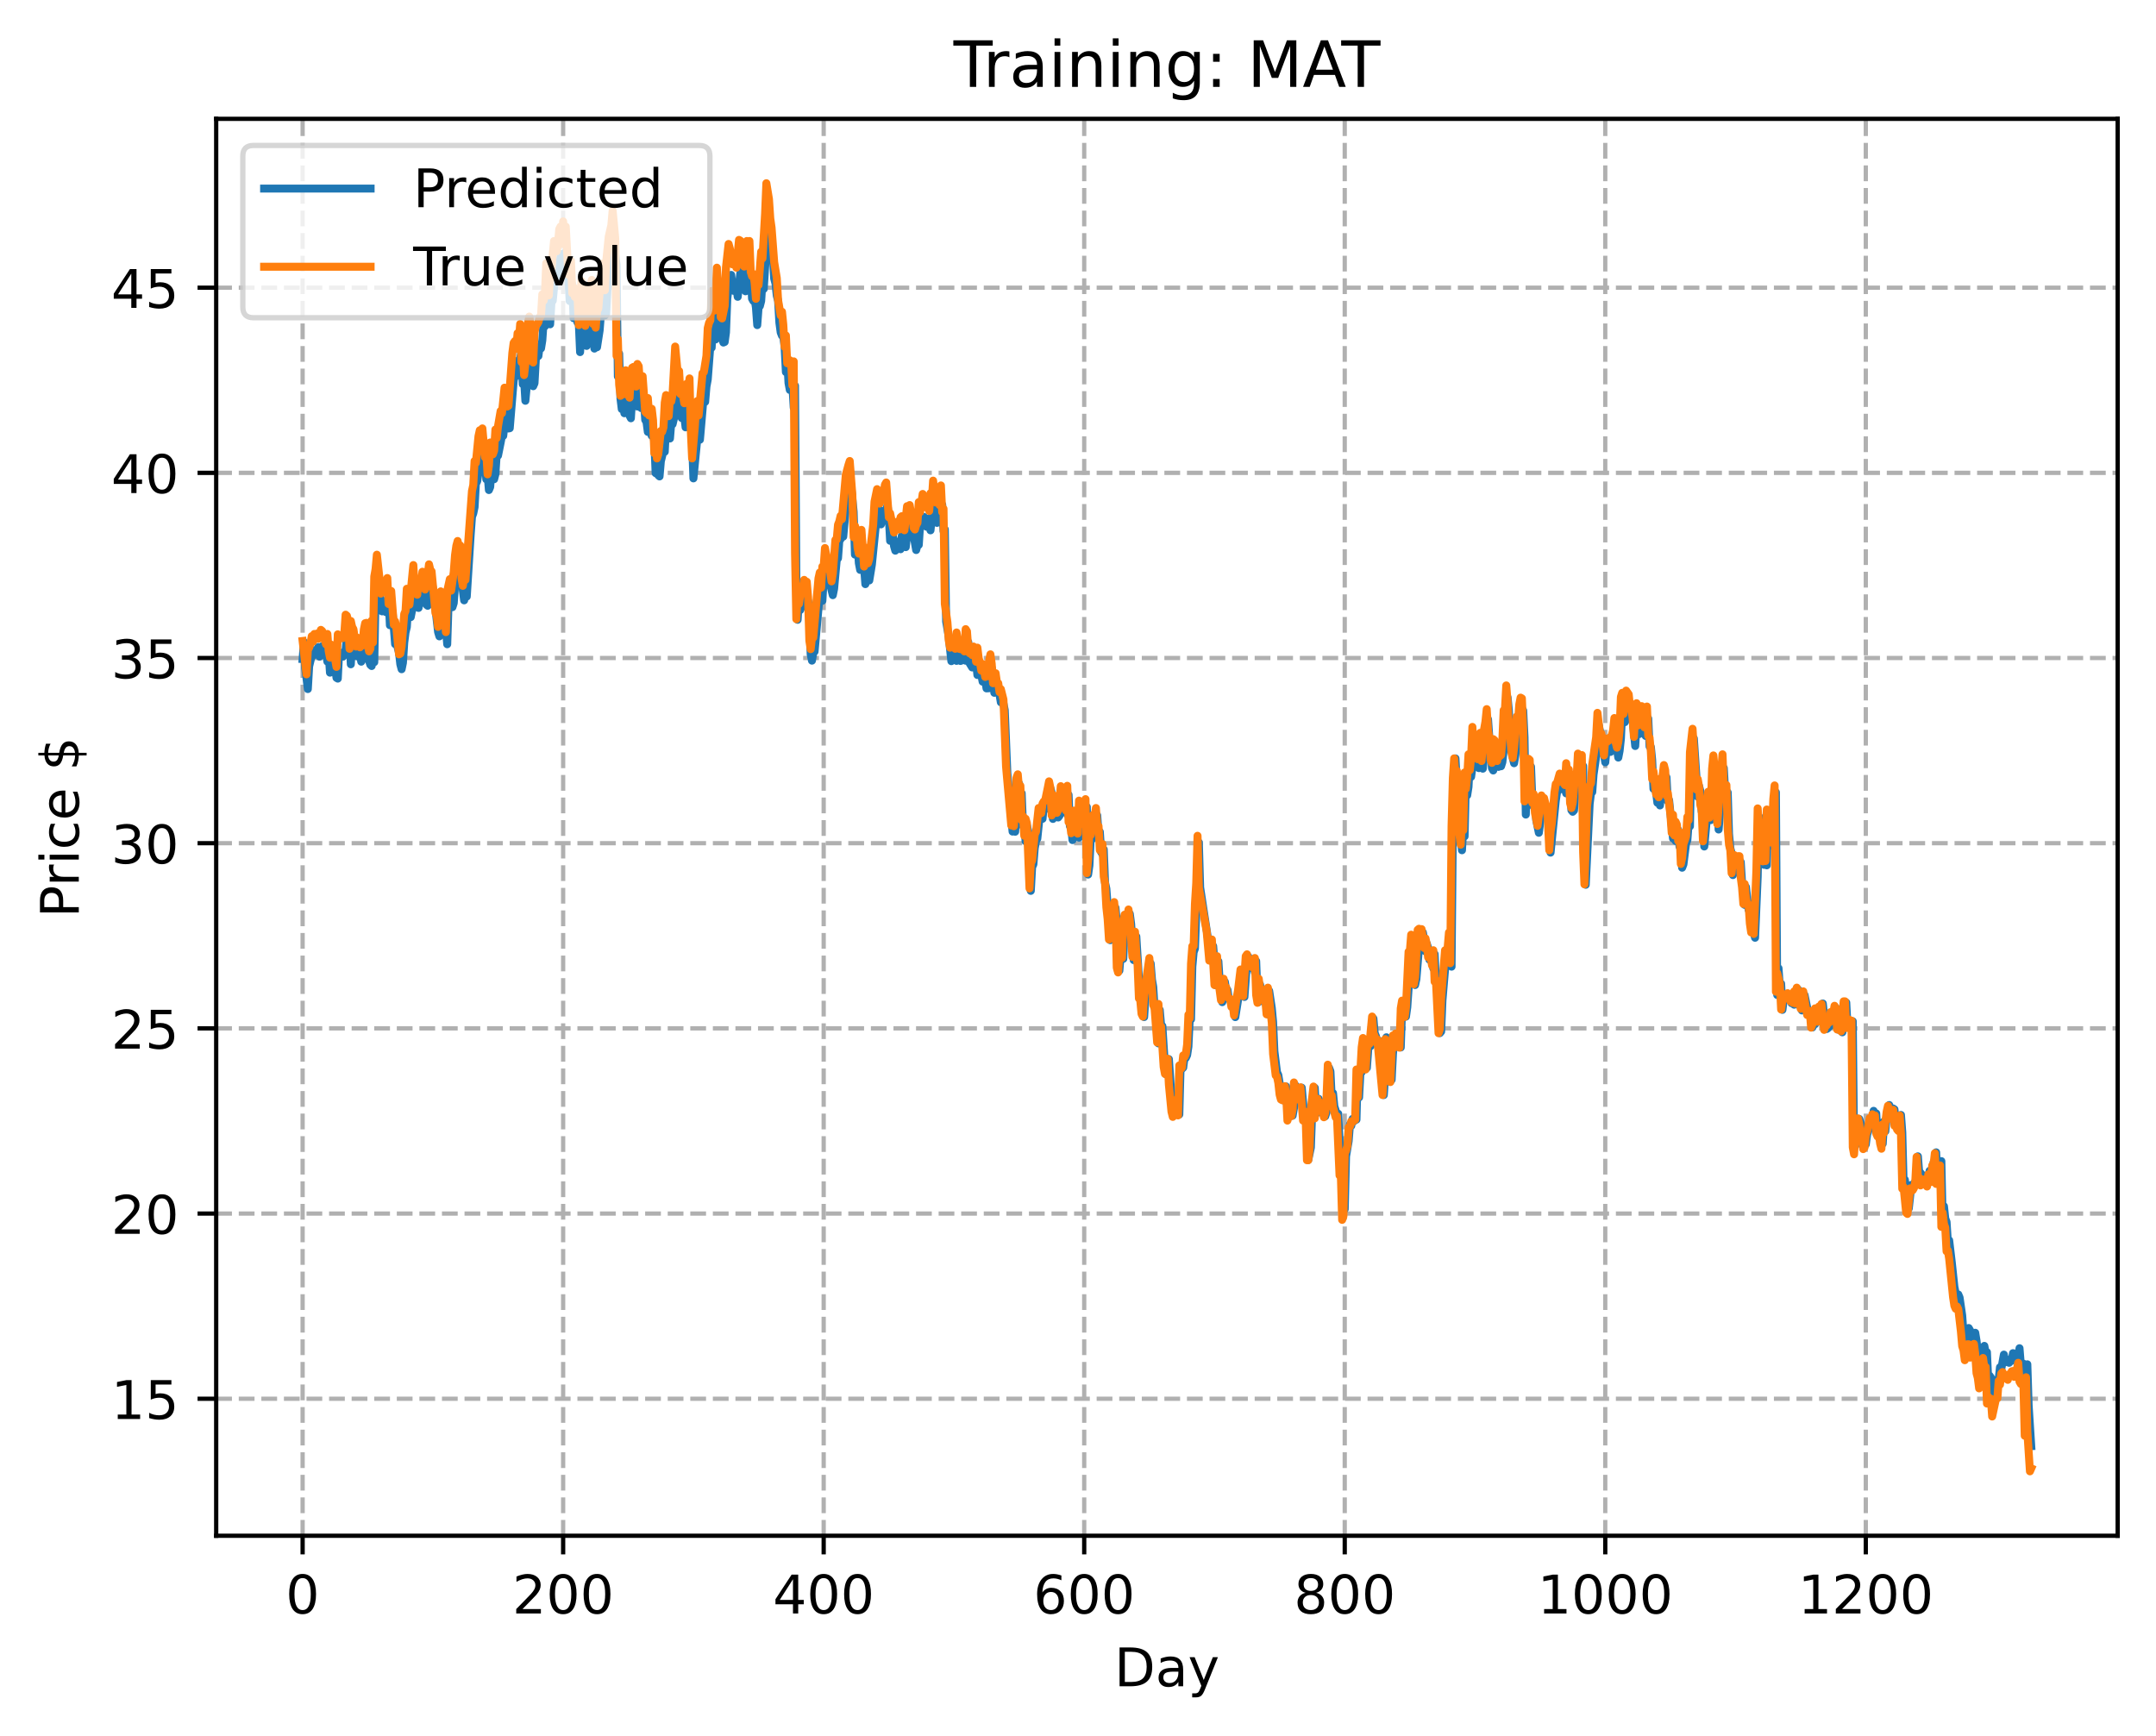 <?xml version="1.0" encoding="utf-8" standalone="no"?>
<!DOCTYPE svg PUBLIC "-//W3C//DTD SVG 1.1//EN"
  "http://www.w3.org/Graphics/SVG/1.1/DTD/svg11.dtd">
<!-- Created with matplotlib (https://matplotlib.org/) -->
<svg height="325.986pt" version="1.1" viewBox="0 0 404.923 325.986" width="404.923pt" xmlns="http://www.w3.org/2000/svg" xmlns:xlink="http://www.w3.org/1999/xlink">
 <defs>
  <style type="text/css">
*{stroke-linecap:butt;stroke-linejoin:round;}
  </style>
 </defs>
 <g id="figure_1">
  <g id="patch_1">
   <path d="M 0 325.986 
L 404.923 325.986 
L 404.923 0 
L 0 0 
z
" style="fill:#ffffff;"/>
  </g>
  <g id="axes_1">
   <g id="patch_2">
    <path d="M 40.603 288.43 
L 397.723 288.43 
L 397.723 22.318 
L 40.603 22.318 
z
" style="fill:#ffffff;"/>
   </g>
   <g id="matplotlib.axis_1">
    <g id="xtick_1">
     <g id="line2d_1">
      <path clip-path="url(#p4b4c6469ee)" d="M 56.836 288.43 
L 56.836 22.318 
" style="fill:none;stroke:#b0b0b0;stroke-dasharray:2.96,1.28;stroke-dashoffset:0;stroke-width:0.8;"/>
     </g>
     <g id="line2d_2">
      <defs>
       <path d="M 0 0 
L 0 3.5 
" id="mb3af69138e" style="stroke:#000000;stroke-width:0.8;"/>
      </defs>
      <g>
       <use style="stroke:#000000;stroke-width:0.8;" x="56.836" xlink:href="#mb3af69138e" y="288.43"/>
      </g>
     </g>
     <g id="text_1">
      <!-- 0 -->
      <defs>
       <path d="M 31.781 66.406 
Q 24.172 66.406 20.328 58.906 
Q 16.5 51.422 16.5 36.375 
Q 16.5 21.391 20.328 13.891 
Q 24.172 6.391 31.781 6.391 
Q 39.453 6.391 43.281 13.891 
Q 47.125 21.391 47.125 36.375 
Q 47.125 51.422 43.281 58.906 
Q 39.453 66.406 31.781 66.406 
z
M 31.781 74.219 
Q 44.047 74.219 50.516 64.516 
Q 56.984 54.828 56.984 36.375 
Q 56.984 17.969 50.516 8.266 
Q 44.047 -1.422 31.781 -1.422 
Q 19.531 -1.422 13.062 8.266 
Q 6.594 17.969 6.594 36.375 
Q 6.594 54.828 13.062 64.516 
Q 19.531 74.219 31.781 74.219 
z
" id="DejaVuSans-48"/>
      </defs>
      <g transform="translate(53.655 303.029)scale(0.1 -0.1)">
       <use xlink:href="#DejaVuSans-48"/>
      </g>
     </g>
    </g>
    <g id="xtick_2">
     <g id="line2d_3">
      <path clip-path="url(#p4b4c6469ee)" d="M 105.766 288.43 
L 105.766 22.318 
" style="fill:none;stroke:#b0b0b0;stroke-dasharray:2.96,1.28;stroke-dashoffset:0;stroke-width:0.8;"/>
     </g>
     <g id="line2d_4">
      <g>
       <use style="stroke:#000000;stroke-width:0.8;" x="105.766" xlink:href="#mb3af69138e" y="288.43"/>
      </g>
     </g>
     <g id="text_2">
      <!-- 200 -->
      <defs>
       <path d="M 19.188 8.297 
L 53.609 8.297 
L 53.609 0 
L 7.328 0 
L 7.328 8.297 
Q 12.938 14.109 22.625 23.891 
Q 32.328 33.688 34.812 36.531 
Q 39.547 41.844 41.422 45.531 
Q 43.312 49.219 43.312 52.781 
Q 43.312 58.594 39.234 62.25 
Q 35.156 65.922 28.609 65.922 
Q 23.969 65.922 18.812 64.312 
Q 13.672 62.703 7.812 59.422 
L 7.812 69.391 
Q 13.766 71.781 18.938 73 
Q 24.125 74.219 28.422 74.219 
Q 39.75 74.219 46.484 68.547 
Q 53.219 62.891 53.219 53.422 
Q 53.219 48.922 51.531 44.891 
Q 49.859 40.875 45.406 35.406 
Q 44.188 33.984 37.641 27.219 
Q 31.109 20.453 19.188 8.297 
z
" id="DejaVuSans-50"/>
      </defs>
      <g transform="translate(96.223 303.029)scale(0.1 -0.1)">
       <use xlink:href="#DejaVuSans-50"/>
       <use x="63.623" xlink:href="#DejaVuSans-48"/>
       <use x="127.246" xlink:href="#DejaVuSans-48"/>
      </g>
     </g>
    </g>
    <g id="xtick_3">
     <g id="line2d_5">
      <path clip-path="url(#p4b4c6469ee)" d="M 154.697 288.43 
L 154.697 22.318 
" style="fill:none;stroke:#b0b0b0;stroke-dasharray:2.96,1.28;stroke-dashoffset:0;stroke-width:0.8;"/>
     </g>
     <g id="line2d_6">
      <g>
       <use style="stroke:#000000;stroke-width:0.8;" x="154.697" xlink:href="#mb3af69138e" y="288.43"/>
      </g>
     </g>
     <g id="text_3">
      <!-- 400 -->
      <defs>
       <path d="M 37.797 64.312 
L 12.891 25.391 
L 37.797 25.391 
z
M 35.203 72.906 
L 47.609 72.906 
L 47.609 25.391 
L 58.016 25.391 
L 58.016 17.188 
L 47.609 17.188 
L 47.609 0 
L 37.797 0 
L 37.797 17.188 
L 4.891 17.188 
L 4.891 26.703 
z
" id="DejaVuSans-52"/>
      </defs>
      <g transform="translate(145.153 303.029)scale(0.1 -0.1)">
       <use xlink:href="#DejaVuSans-52"/>
       <use x="63.623" xlink:href="#DejaVuSans-48"/>
       <use x="127.246" xlink:href="#DejaVuSans-48"/>
      </g>
     </g>
    </g>
    <g id="xtick_4">
     <g id="line2d_7">
      <path clip-path="url(#p4b4c6469ee)" d="M 203.628 288.43 
L 203.628 22.318 
" style="fill:none;stroke:#b0b0b0;stroke-dasharray:2.96,1.28;stroke-dashoffset:0;stroke-width:0.8;"/>
     </g>
     <g id="line2d_8">
      <g>
       <use style="stroke:#000000;stroke-width:0.8;" x="203.628" xlink:href="#mb3af69138e" y="288.43"/>
      </g>
     </g>
     <g id="text_4">
      <!-- 600 -->
      <defs>
       <path d="M 33.016 40.375 
Q 26.375 40.375 22.484 35.828 
Q 18.609 31.297 18.609 23.391 
Q 18.609 15.531 22.484 10.953 
Q 26.375 6.391 33.016 6.391 
Q 39.656 6.391 43.531 10.953 
Q 47.406 15.531 47.406 23.391 
Q 47.406 31.297 43.531 35.828 
Q 39.656 40.375 33.016 40.375 
z
M 52.594 71.297 
L 52.594 62.312 
Q 48.875 64.062 45.094 64.984 
Q 41.312 65.922 37.594 65.922 
Q 27.828 65.922 22.672 59.328 
Q 17.531 52.734 16.797 39.406 
Q 19.672 43.656 24.016 45.922 
Q 28.375 48.188 33.594 48.188 
Q 44.578 48.188 50.953 41.516 
Q 57.328 34.859 57.328 23.391 
Q 57.328 12.156 50.688 5.359 
Q 44.047 -1.422 33.016 -1.422 
Q 20.359 -1.422 13.672 8.266 
Q 6.984 17.969 6.984 36.375 
Q 6.984 53.656 15.188 63.938 
Q 23.391 74.219 37.203 74.219 
Q 40.922 74.219 44.703 73.484 
Q 48.484 72.75 52.594 71.297 
z
" id="DejaVuSans-54"/>
      </defs>
      <g transform="translate(194.084 303.029)scale(0.1 -0.1)">
       <use xlink:href="#DejaVuSans-54"/>
       <use x="63.623" xlink:href="#DejaVuSans-48"/>
       <use x="127.246" xlink:href="#DejaVuSans-48"/>
      </g>
     </g>
    </g>
    <g id="xtick_5">
     <g id="line2d_9">
      <path clip-path="url(#p4b4c6469ee)" d="M 252.558 288.43 
L 252.558 22.318 
" style="fill:none;stroke:#b0b0b0;stroke-dasharray:2.96,1.28;stroke-dashoffset:0;stroke-width:0.8;"/>
     </g>
     <g id="line2d_10">
      <g>
       <use style="stroke:#000000;stroke-width:0.8;" x="252.558" xlink:href="#mb3af69138e" y="288.43"/>
      </g>
     </g>
     <g id="text_5">
      <!-- 800 -->
      <defs>
       <path d="M 31.781 34.625 
Q 24.75 34.625 20.719 30.859 
Q 16.703 27.094 16.703 20.516 
Q 16.703 13.922 20.719 10.156 
Q 24.75 6.391 31.781 6.391 
Q 38.812 6.391 42.859 10.172 
Q 46.922 13.969 46.922 20.516 
Q 46.922 27.094 42.891 30.859 
Q 38.875 34.625 31.781 34.625 
z
M 21.922 38.812 
Q 15.578 40.375 12.031 44.719 
Q 8.5 49.078 8.5 55.328 
Q 8.5 64.062 14.719 69.141 
Q 20.953 74.219 31.781 74.219 
Q 42.672 74.219 48.875 69.141 
Q 55.078 64.062 55.078 55.328 
Q 55.078 49.078 51.531 44.719 
Q 48 40.375 41.703 38.812 
Q 48.828 37.156 52.797 32.312 
Q 56.781 27.484 56.781 20.516 
Q 56.781 9.906 50.312 4.234 
Q 43.844 -1.422 31.781 -1.422 
Q 19.734 -1.422 13.25 4.234 
Q 6.781 9.906 6.781 20.516 
Q 6.781 27.484 10.781 32.312 
Q 14.797 37.156 21.922 38.812 
z
M 18.312 54.391 
Q 18.312 48.734 21.844 45.562 
Q 25.391 42.391 31.781 42.391 
Q 38.141 42.391 41.719 45.562 
Q 45.312 48.734 45.312 54.391 
Q 45.312 60.062 41.719 63.234 
Q 38.141 66.406 31.781 66.406 
Q 25.391 66.406 21.844 63.234 
Q 18.312 60.062 18.312 54.391 
z
" id="DejaVuSans-56"/>
      </defs>
      <g transform="translate(243.015 303.029)scale(0.1 -0.1)">
       <use xlink:href="#DejaVuSans-56"/>
       <use x="63.623" xlink:href="#DejaVuSans-48"/>
       <use x="127.246" xlink:href="#DejaVuSans-48"/>
      </g>
     </g>
    </g>
    <g id="xtick_6">
     <g id="line2d_11">
      <path clip-path="url(#p4b4c6469ee)" d="M 301.489 288.43 
L 301.489 22.318 
" style="fill:none;stroke:#b0b0b0;stroke-dasharray:2.96,1.28;stroke-dashoffset:0;stroke-width:0.8;"/>
     </g>
     <g id="line2d_12">
      <g>
       <use style="stroke:#000000;stroke-width:0.8;" x="301.489" xlink:href="#mb3af69138e" y="288.43"/>
      </g>
     </g>
     <g id="text_6">
      <!-- 1000 -->
      <defs>
       <path d="M 12.406 8.297 
L 28.516 8.297 
L 28.516 63.922 
L 10.984 60.406 
L 10.984 69.391 
L 28.422 72.906 
L 38.281 72.906 
L 38.281 8.297 
L 54.391 8.297 
L 54.391 0 
L 12.406 0 
z
" id="DejaVuSans-49"/>
      </defs>
      <g transform="translate(288.764 303.029)scale(0.1 -0.1)">
       <use xlink:href="#DejaVuSans-49"/>
       <use x="63.623" xlink:href="#DejaVuSans-48"/>
       <use x="127.246" xlink:href="#DejaVuSans-48"/>
       <use x="190.869" xlink:href="#DejaVuSans-48"/>
      </g>
     </g>
    </g>
    <g id="xtick_7">
     <g id="line2d_13">
      <path clip-path="url(#p4b4c6469ee)" d="M 350.419 288.43 
L 350.419 22.318 
" style="fill:none;stroke:#b0b0b0;stroke-dasharray:2.96,1.28;stroke-dashoffset:0;stroke-width:0.8;"/>
     </g>
     <g id="line2d_14">
      <g>
       <use style="stroke:#000000;stroke-width:0.8;" x="350.419" xlink:href="#mb3af69138e" y="288.43"/>
      </g>
     </g>
     <g id="text_7">
      <!-- 1200 -->
      <g transform="translate(337.694 303.029)scale(0.1 -0.1)">
       <use xlink:href="#DejaVuSans-49"/>
       <use x="63.623" xlink:href="#DejaVuSans-50"/>
       <use x="127.246" xlink:href="#DejaVuSans-48"/>
       <use x="190.869" xlink:href="#DejaVuSans-48"/>
      </g>
     </g>
    </g>
    <g id="text_8">
     <!-- Day -->
     <defs>
      <path d="M 19.672 64.797 
L 19.672 8.109 
L 31.594 8.109 
Q 46.688 8.109 53.688 14.938 
Q 60.688 21.781 60.688 36.531 
Q 60.688 51.172 53.688 57.984 
Q 46.688 64.797 31.594 64.797 
z
M 9.812 72.906 
L 30.078 72.906 
Q 51.266 72.906 61.172 64.094 
Q 71.094 55.281 71.094 36.531 
Q 71.094 17.672 61.125 8.828 
Q 51.172 0 30.078 0 
L 9.812 0 
z
" id="DejaVuSans-68"/>
      <path d="M 34.281 27.484 
Q 23.391 27.484 19.188 25 
Q 14.984 22.516 14.984 16.5 
Q 14.984 11.719 18.141 8.906 
Q 21.297 6.109 26.703 6.109 
Q 34.188 6.109 38.703 11.406 
Q 43.219 16.703 43.219 25.484 
L 43.219 27.484 
z
M 52.203 31.203 
L 52.203 0 
L 43.219 0 
L 43.219 8.297 
Q 40.141 3.328 35.547 0.953 
Q 30.953 -1.422 24.312 -1.422 
Q 15.922 -1.422 10.953 3.297 
Q 6 8.016 6 15.922 
Q 6 25.141 12.172 29.828 
Q 18.359 34.516 30.609 34.516 
L 43.219 34.516 
L 43.219 35.406 
Q 43.219 41.609 39.141 45 
Q 35.062 48.391 27.688 48.391 
Q 23 48.391 18.547 47.266 
Q 14.109 46.141 10.016 43.891 
L 10.016 52.203 
Q 14.938 54.109 19.578 55.047 
Q 24.219 56 28.609 56 
Q 40.484 56 46.344 49.844 
Q 52.203 43.703 52.203 31.203 
z
" id="DejaVuSans-97"/>
      <path d="M 32.172 -5.078 
Q 28.375 -14.844 24.75 -17.812 
Q 21.141 -20.797 15.094 -20.797 
L 7.906 -20.797 
L 7.906 -13.281 
L 13.188 -13.281 
Q 16.891 -13.281 18.938 -11.516 
Q 21 -9.766 23.484 -3.219 
L 25.094 0.875 
L 2.984 54.688 
L 12.5 54.688 
L 29.594 11.922 
L 46.688 54.688 
L 56.203 54.688 
z
" id="DejaVuSans-121"/>
     </defs>
     <g transform="translate(209.29 316.707)scale(0.1 -0.1)">
      <use xlink:href="#DejaVuSans-68"/>
      <use x="77.002" xlink:href="#DejaVuSans-97"/>
      <use x="138.281" xlink:href="#DejaVuSans-121"/>
     </g>
    </g>
   </g>
   <g id="matplotlib.axis_2">
    <g id="ytick_1">
     <g id="line2d_15">
      <path clip-path="url(#p4b4c6469ee)" d="M 40.603 262.701 
L 397.723 262.701 
" style="fill:none;stroke:#b0b0b0;stroke-dasharray:2.96,1.28;stroke-dashoffset:0;stroke-width:0.8;"/>
     </g>
     <g id="line2d_16">
      <defs>
       <path d="M 0 0 
L -3.5 0 
" id="m1003d22ca1" style="stroke:#000000;stroke-width:0.8;"/>
      </defs>
      <g>
       <use style="stroke:#000000;stroke-width:0.8;" x="40.603" xlink:href="#m1003d22ca1" y="262.701"/>
      </g>
     </g>
     <g id="text_9">
      <!-- 15 -->
      <defs>
       <path d="M 10.797 72.906 
L 49.516 72.906 
L 49.516 64.594 
L 19.828 64.594 
L 19.828 46.734 
Q 21.969 47.469 24.109 47.828 
Q 26.266 48.188 28.422 48.188 
Q 40.625 48.188 47.75 41.5 
Q 54.891 34.812 54.891 23.391 
Q 54.891 11.625 47.562 5.094 
Q 40.234 -1.422 26.906 -1.422 
Q 22.312 -1.422 17.547 -0.641 
Q 12.797 0.141 7.719 1.703 
L 7.719 11.625 
Q 12.109 9.234 16.797 8.062 
Q 21.484 6.891 26.703 6.891 
Q 35.156 6.891 40.078 11.328 
Q 45.016 15.766 45.016 23.391 
Q 45.016 31 40.078 35.438 
Q 35.156 39.891 26.703 39.891 
Q 22.75 39.891 18.812 39.016 
Q 14.891 38.141 10.797 36.281 
z
" id="DejaVuSans-53"/>
      </defs>
      <g transform="translate(20.878 266.5)scale(0.1 -0.1)">
       <use xlink:href="#DejaVuSans-49"/>
       <use x="63.623" xlink:href="#DejaVuSans-53"/>
      </g>
     </g>
    </g>
    <g id="ytick_2">
     <g id="line2d_17">
      <path clip-path="url(#p4b4c6469ee)" d="M 40.603 227.922 
L 397.723 227.922 
" style="fill:none;stroke:#b0b0b0;stroke-dasharray:2.96,1.28;stroke-dashoffset:0;stroke-width:0.8;"/>
     </g>
     <g id="line2d_18">
      <g>
       <use style="stroke:#000000;stroke-width:0.8;" x="40.603" xlink:href="#m1003d22ca1" y="227.922"/>
      </g>
     </g>
     <g id="text_10">
      <!-- 20 -->
      <g transform="translate(20.878 231.722)scale(0.1 -0.1)">
       <use xlink:href="#DejaVuSans-50"/>
       <use x="63.623" xlink:href="#DejaVuSans-48"/>
      </g>
     </g>
    </g>
    <g id="ytick_3">
     <g id="line2d_19">
      <path clip-path="url(#p4b4c6469ee)" d="M 40.603 193.144 
L 397.723 193.144 
" style="fill:none;stroke:#b0b0b0;stroke-dasharray:2.96,1.28;stroke-dashoffset:0;stroke-width:0.8;"/>
     </g>
     <g id="line2d_20">
      <g>
       <use style="stroke:#000000;stroke-width:0.8;" x="40.603" xlink:href="#m1003d22ca1" y="193.144"/>
      </g>
     </g>
     <g id="text_11">
      <!-- 25 -->
      <g transform="translate(20.878 196.943)scale(0.1 -0.1)">
       <use xlink:href="#DejaVuSans-50"/>
       <use x="63.623" xlink:href="#DejaVuSans-53"/>
      </g>
     </g>
    </g>
    <g id="ytick_4">
     <g id="line2d_21">
      <path clip-path="url(#p4b4c6469ee)" d="M 40.603 158.365 
L 397.723 158.365 
" style="fill:none;stroke:#b0b0b0;stroke-dasharray:2.96,1.28;stroke-dashoffset:0;stroke-width:0.8;"/>
     </g>
     <g id="line2d_22">
      <g>
       <use style="stroke:#000000;stroke-width:0.8;" x="40.603" xlink:href="#m1003d22ca1" y="158.365"/>
      </g>
     </g>
     <g id="text_12">
      <!-- 30 -->
      <defs>
       <path d="M 40.578 39.312 
Q 47.656 37.797 51.625 33 
Q 55.609 28.219 55.609 21.188 
Q 55.609 10.406 48.188 4.484 
Q 40.766 -1.422 27.094 -1.422 
Q 22.516 -1.422 17.656 -0.516 
Q 12.797 0.391 7.625 2.203 
L 7.625 11.719 
Q 11.719 9.328 16.594 8.109 
Q 21.484 6.891 26.812 6.891 
Q 36.078 6.891 40.938 10.547 
Q 45.797 14.203 45.797 21.188 
Q 45.797 27.641 41.281 31.266 
Q 36.766 34.906 28.719 34.906 
L 20.219 34.906 
L 20.219 43.016 
L 29.109 43.016 
Q 36.375 43.016 40.234 45.922 
Q 44.094 48.828 44.094 54.297 
Q 44.094 59.906 40.109 62.906 
Q 36.141 65.922 28.719 65.922 
Q 24.656 65.922 20.016 65.031 
Q 15.375 64.156 9.812 62.312 
L 9.812 71.094 
Q 15.438 72.656 20.344 73.438 
Q 25.25 74.219 29.594 74.219 
Q 40.828 74.219 47.359 69.109 
Q 53.906 64.016 53.906 55.328 
Q 53.906 49.266 50.438 45.094 
Q 46.969 40.922 40.578 39.312 
z
" id="DejaVuSans-51"/>
      </defs>
      <g transform="translate(20.878 162.164)scale(0.1 -0.1)">
       <use xlink:href="#DejaVuSans-51"/>
       <use x="63.623" xlink:href="#DejaVuSans-48"/>
      </g>
     </g>
    </g>
    <g id="ytick_5">
     <g id="line2d_23">
      <path clip-path="url(#p4b4c6469ee)" d="M 40.603 123.586 
L 397.723 123.586 
" style="fill:none;stroke:#b0b0b0;stroke-dasharray:2.96,1.28;stroke-dashoffset:0;stroke-width:0.8;"/>
     </g>
     <g id="line2d_24">
      <g>
       <use style="stroke:#000000;stroke-width:0.8;" x="40.603" xlink:href="#m1003d22ca1" y="123.586"/>
      </g>
     </g>
     <g id="text_13">
      <!-- 35 -->
      <g transform="translate(20.878 127.386)scale(0.1 -0.1)">
       <use xlink:href="#DejaVuSans-51"/>
       <use x="63.623" xlink:href="#DejaVuSans-53"/>
      </g>
     </g>
    </g>
    <g id="ytick_6">
     <g id="line2d_25">
      <path clip-path="url(#p4b4c6469ee)" d="M 40.603 88.808 
L 397.723 88.808 
" style="fill:none;stroke:#b0b0b0;stroke-dasharray:2.96,1.28;stroke-dashoffset:0;stroke-width:0.8;"/>
     </g>
     <g id="line2d_26">
      <g>
       <use style="stroke:#000000;stroke-width:0.8;" x="40.603" xlink:href="#m1003d22ca1" y="88.808"/>
      </g>
     </g>
     <g id="text_14">
      <!-- 40 -->
      <g transform="translate(20.878 92.607)scale(0.1 -0.1)">
       <use xlink:href="#DejaVuSans-52"/>
       <use x="63.623" xlink:href="#DejaVuSans-48"/>
      </g>
     </g>
    </g>
    <g id="ytick_7">
     <g id="line2d_27">
      <path clip-path="url(#p4b4c6469ee)" d="M 40.603 54.029 
L 397.723 54.029 
" style="fill:none;stroke:#b0b0b0;stroke-dasharray:2.96,1.28;stroke-dashoffset:0;stroke-width:0.8;"/>
     </g>
     <g id="line2d_28">
      <g>
       <use style="stroke:#000000;stroke-width:0.8;" x="40.603" xlink:href="#m1003d22ca1" y="54.029"/>
      </g>
     </g>
     <g id="text_15">
      <!-- 45 -->
      <g transform="translate(20.878 57.828)scale(0.1 -0.1)">
       <use xlink:href="#DejaVuSans-52"/>
       <use x="63.623" xlink:href="#DejaVuSans-53"/>
      </g>
     </g>
    </g>
    <g id="text_16">
     <!-- Price $ -->
     <defs>
      <path d="M 19.672 64.797 
L 19.672 37.406 
L 32.078 37.406 
Q 38.969 37.406 42.719 40.969 
Q 46.484 44.531 46.484 51.125 
Q 46.484 57.672 42.719 61.234 
Q 38.969 64.797 32.078 64.797 
z
M 9.812 72.906 
L 32.078 72.906 
Q 44.344 72.906 50.609 67.359 
Q 56.891 61.812 56.891 51.125 
Q 56.891 40.328 50.609 34.812 
Q 44.344 29.297 32.078 29.297 
L 19.672 29.297 
L 19.672 0 
L 9.812 0 
z
" id="DejaVuSans-80"/>
      <path d="M 41.109 46.297 
Q 39.594 47.172 37.812 47.578 
Q 36.031 48 33.891 48 
Q 26.266 48 22.188 43.047 
Q 18.109 38.094 18.109 28.812 
L 18.109 0 
L 9.078 0 
L 9.078 54.688 
L 18.109 54.688 
L 18.109 46.188 
Q 20.953 51.172 25.484 53.578 
Q 30.031 56 36.531 56 
Q 37.453 56 38.578 55.875 
Q 39.703 55.766 41.062 55.516 
z
" id="DejaVuSans-114"/>
      <path d="M 9.422 54.688 
L 18.406 54.688 
L 18.406 0 
L 9.422 0 
z
M 9.422 75.984 
L 18.406 75.984 
L 18.406 64.594 
L 9.422 64.594 
z
" id="DejaVuSans-105"/>
      <path d="M 48.781 52.594 
L 48.781 44.188 
Q 44.969 46.297 41.141 47.344 
Q 37.312 48.391 33.406 48.391 
Q 24.656 48.391 19.812 42.844 
Q 14.984 37.312 14.984 27.297 
Q 14.984 17.281 19.812 11.734 
Q 24.656 6.203 33.406 6.203 
Q 37.312 6.203 41.141 7.25 
Q 44.969 8.297 48.781 10.406 
L 48.781 2.094 
Q 45.016 0.344 40.984 -0.531 
Q 36.969 -1.422 32.422 -1.422 
Q 20.062 -1.422 12.781 6.344 
Q 5.516 14.109 5.516 27.297 
Q 5.516 40.672 12.859 48.328 
Q 20.219 56 33.016 56 
Q 37.156 56 41.109 55.141 
Q 45.062 54.297 48.781 52.594 
z
" id="DejaVuSans-99"/>
      <path d="M 56.203 29.594 
L 56.203 25.203 
L 14.891 25.203 
Q 15.484 15.922 20.484 11.062 
Q 25.484 6.203 34.422 6.203 
Q 39.594 6.203 44.453 7.469 
Q 49.312 8.734 54.109 11.281 
L 54.109 2.781 
Q 49.266 0.734 44.188 -0.344 
Q 39.109 -1.422 33.891 -1.422 
Q 20.797 -1.422 13.156 6.188 
Q 5.516 13.812 5.516 26.812 
Q 5.516 40.234 12.766 48.109 
Q 20.016 56 32.328 56 
Q 43.359 56 49.781 48.891 
Q 56.203 41.797 56.203 29.594 
z
M 47.219 32.234 
Q 47.125 39.594 43.094 43.984 
Q 39.062 48.391 32.422 48.391 
Q 24.906 48.391 20.391 44.141 
Q 15.875 39.891 15.188 32.172 
z
" id="DejaVuSans-101"/>
      <path id="DejaVuSans-32"/>
      <path d="M 33.797 -14.703 
L 28.906 -14.703 
L 28.859 0 
Q 23.734 0.094 18.609 1.188 
Q 13.484 2.297 8.297 4.5 
L 8.297 13.281 
Q 13.281 10.156 18.375 8.562 
Q 23.484 6.984 28.906 6.938 
L 28.906 29.203 
Q 18.109 30.953 13.203 35.156 
Q 8.297 39.359 8.297 46.688 
Q 8.297 54.641 13.625 59.219 
Q 18.953 63.812 28.906 64.5 
L 28.906 75.984 
L 33.797 75.984 
L 33.797 64.656 
Q 38.328 64.453 42.578 63.688 
Q 46.828 62.938 50.875 61.625 
L 50.875 53.078 
Q 46.828 55.125 42.547 56.25 
Q 38.281 57.375 33.797 57.562 
L 33.797 36.719 
Q 44.875 35.016 50.094 30.609 
Q 55.328 26.219 55.328 18.609 
Q 55.328 10.359 49.781 5.594 
Q 44.234 0.828 33.797 0.094 
z
M 28.906 37.594 
L 28.906 57.625 
Q 23.25 56.984 20.266 54.391 
Q 17.281 51.812 17.281 47.516 
Q 17.281 43.312 20.031 40.969 
Q 22.797 38.625 28.906 37.594 
z
M 33.797 28.219 
L 33.797 7.078 
Q 39.984 7.906 43.141 10.594 
Q 46.297 13.281 46.297 17.672 
Q 46.297 21.969 43.281 24.5 
Q 40.281 27.047 33.797 28.219 
z
" id="DejaVuSans-36"/>
     </defs>
     <g transform="translate(14.798 172.342)rotate(-90)scale(0.1 -0.1)">
      <use xlink:href="#DejaVuSans-80"/>
      <use x="58.553" xlink:href="#DejaVuSans-114"/>
      <use x="99.666" xlink:href="#DejaVuSans-105"/>
      <use x="127.449" xlink:href="#DejaVuSans-99"/>
      <use x="182.43" xlink:href="#DejaVuSans-101"/>
      <use x="243.953" xlink:href="#DejaVuSans-32"/>
      <use x="275.74" xlink:href="#DejaVuSans-36"/>
     </g>
    </g>
   </g>
   <g id="line2d_29">
    <path clip-path="url(#p4b4c6469ee)" d="M 56.836 123.786 
L 57.081 120.575 
L 57.325 125.474 
L 57.814 129.412 
L 58.059 125.15 
L 58.548 123.114 
L 58.793 123.132 
L 59.038 122.808 
L 59.282 122.066 
L 59.527 122.659 
L 59.772 121.527 
L 60.016 123.326 
L 60.261 121.699 
L 60.506 121.37 
L 61.24 122.904 
L 61.484 124.26 
L 61.729 122.76 
L 61.974 126.333 
L 62.218 125.997 
L 62.463 123.995 
L 62.708 125.219 
L 62.952 125.441 
L 63.197 127.299 
L 63.441 127.45 
L 63.686 122.509 
L 63.931 122.86 
L 64.175 122.912 
L 64.42 123.317 
L 64.665 122.406 
L 64.909 122.139 
L 65.154 119.422 
L 65.399 119.116 
L 65.643 119.69 
L 65.888 124.761 
L 66.133 120.223 
L 66.867 122.244 
L 67.111 123.272 
L 67.356 122.6 
L 67.601 122.908 
L 67.845 124.272 
L 68.09 123.74 
L 68.335 123.493 
L 68.579 121.449 
L 68.824 120.356 
L 69.069 120.276 
L 69.313 124.125 
L 69.558 124.865 
L 69.802 125.087 
L 70.047 120.011 
L 70.292 124.368 
L 70.536 111.658 
L 70.781 110.715 
L 71.026 109.162 
L 71.515 112.766 
L 71.76 114.818 
L 72.004 114.344 
L 72.249 114.424 
L 72.494 114.969 
L 72.738 114.373 
L 72.983 112.167 
L 73.228 117.426 
L 73.472 117.248 
L 73.717 114.804 
L 74.206 120.975 
L 74.451 119.846 
L 74.696 121.651 
L 74.94 122.59 
L 75.185 124.76 
L 75.429 125.686 
L 75.674 124.484 
L 75.919 120.692 
L 76.163 118.77 
L 76.408 117.753 
L 76.653 113.852 
L 76.897 113.338 
L 77.142 115.904 
L 77.631 113.4 
L 77.876 110.387 
L 78.121 114.058 
L 78.365 114.032 
L 78.61 114.175 
L 78.855 112.255 
L 79.099 112.812 
L 79.344 111.666 
L 79.589 111.433 
L 79.833 111.552 
L 80.078 113.555 
L 80.323 113.77 
L 80.567 112.125 
L 80.812 109.326 
L 81.056 108.976 
L 81.301 110.497 
L 81.546 113.295 
L 81.79 114.414 
L 82.28 118.705 
L 82.524 119.516 
L 83.014 112.376 
L 83.258 114.506 
L 83.503 115.167 
L 83.992 120.996 
L 84.237 113.482 
L 84.482 111.983 
L 84.726 111.595 
L 84.971 114.036 
L 85.216 113.266 
L 85.705 106.786 
L 85.95 106.684 
L 86.194 104.948 
L 86.439 105.209 
L 86.684 106.206 
L 86.928 110.895 
L 87.173 112.752 
L 87.417 110.923 
L 87.662 112.045 
L 88.396 100.42 
L 88.641 97.064 
L 88.885 96.413 
L 89.13 95.242 
L 89.375 90.896 
L 89.619 90.396 
L 89.864 88.75 
L 90.109 85.701 
L 90.353 85.042 
L 90.598 87.344 
L 90.843 84.977 
L 91.087 86.682 
L 91.332 90.014 
L 91.577 89.12 
L 91.821 92.036 
L 92.066 91.454 
L 92.311 87.498 
L 92.555 86.139 
L 92.8 90.005 
L 93.044 89.044 
L 93.289 85.252 
L 93.534 85.571 
L 94.023 83.138 
L 94.268 81.808 
L 94.512 81.86 
L 95.002 77.228 
L 95.246 78.42 
L 95.491 80.474 
L 95.736 80.424 
L 96.47 71.534 
L 96.714 70.387 
L 96.959 68.683 
L 97.204 70.524 
L 97.448 67.597 
L 97.693 67.413 
L 97.938 65.917 
L 98.182 72.15 
L 98.427 71.209 
L 98.672 75.269 
L 99.161 70.036 
L 99.405 65.563 
L 99.65 63.797 
L 99.895 65.425 
L 100.139 72.535 
L 100.384 71.976 
L 100.629 67.613 
L 100.873 66.235 
L 101.118 66.864 
L 101.363 64.988 
L 101.607 65.442 
L 101.852 63.928 
L 102.097 60.431 
L 102.341 61.28 
L 102.586 60.656 
L 102.831 55.526 
L 103.32 60.907 
L 103.565 56.764 
L 103.809 56.487 
L 104.299 51.415 
L 104.543 51.683 
L 104.788 52.261 
L 105.032 50.849 
L 105.277 48.116 
L 105.522 47.714 
L 105.766 49.425 
L 106.011 47.511 
L 106.256 50.433 
L 106.5 48.699 
L 106.745 51.595 
L 106.99 56.533 
L 107.234 54.416 
L 107.479 53.452 
L 107.724 59.758 
L 107.968 57.804 
L 108.213 58.839 
L 108.458 60.552 
L 108.702 60.581 
L 108.947 66.129 
L 109.436 58.571 
L 109.681 59.284 
L 109.926 60.782 
L 110.17 64.967 
L 110.415 59.77 
L 110.66 60.232 
L 110.904 62.62 
L 111.149 58.816 
L 111.393 57.527 
L 111.638 65.47 
L 111.883 64.548 
L 112.127 65.214 
L 112.617 62.047 
L 112.861 58.943 
L 113.106 57.596 
L 113.351 54.887 
L 113.595 59.248 
L 113.84 58.932 
L 114.085 54.283 
L 114.329 52.907 
L 114.574 50.28 
L 114.819 49.571 
L 115.308 46.064 
L 115.797 49.72 
L 116.042 70.705 
L 116.287 66.422 
L 116.531 74.828 
L 116.776 76.833 
L 117.02 75.407 
L 117.265 77.611 
L 117.754 74.212 
L 117.999 75.582 
L 118.244 78.079 
L 118.488 78.557 
L 118.733 74.577 
L 119.222 73.663 
L 119.467 74.697 
L 119.712 76.348 
L 119.956 72.954 
L 120.201 73.349 
L 120.446 76.652 
L 120.69 75.375 
L 120.935 75.006 
L 121.18 78.853 
L 121.424 79.259 
L 121.669 81.116 
L 121.914 78.697 
L 122.158 81.083 
L 122.403 81.842 
L 122.648 81.045 
L 122.892 82.948 
L 123.137 88.864 
L 123.381 87.708 
L 123.626 89.251 
L 123.871 89.476 
L 124.115 86.631 
L 124.605 84.65 
L 124.849 84.853 
L 125.094 80.008 
L 125.339 78.521 
L 125.583 79.509 
L 125.828 82.357 
L 126.073 79.32 
L 126.317 79.674 
L 126.562 78.654 
L 127.051 70.218 
L 127.296 72.071 
L 127.541 74.962 
L 127.785 74.174 
L 128.03 78.507 
L 128.275 78.308 
L 128.519 78.267 
L 128.764 80.26 
L 129.008 76.547 
L 129.253 76.421 
L 129.498 78.028 
L 129.742 76.047 
L 130.232 89.847 
L 131.21 79.856 
L 131.455 82.582 
L 132.189 74.076 
L 132.434 75.472 
L 132.678 72.592 
L 132.923 71.267 
L 133.412 64.917 
L 133.657 65.307 
L 133.902 60.217 
L 134.146 61.014 
L 134.391 63.754 
L 134.636 60.648 
L 134.88 55.608 
L 135.125 59.044 
L 135.369 60.05 
L 135.614 63.568 
L 135.859 64.333 
L 136.103 64.227 
L 136.348 62.442 
L 136.593 56.095 
L 137.082 51.901 
L 137.327 51.63 
L 137.571 53.656 
L 137.816 54.628 
L 138.061 54.068 
L 138.305 53.972 
L 138.55 55.746 
L 139.039 51.292 
L 139.284 50.398 
L 139.529 53.588 
L 139.773 53.627 
L 140.018 54.706 
L 140.263 53.779 
L 140.507 50.928 
L 140.996 51.21 
L 141.241 56.082 
L 141.486 56.52 
L 141.73 56.22 
L 141.975 57.756 
L 142.22 61.059 
L 142.464 57.779 
L 142.709 57.485 
L 142.954 56.534 
L 143.198 52.877 
L 143.443 54.265 
L 143.932 46.512 
L 144.177 40.812 
L 144.422 41.747 
L 145.156 47.987 
L 145.4 52.325 
L 145.645 53.237 
L 145.89 55.53 
L 146.134 56.487 
L 146.379 60.623 
L 146.624 62.432 
L 146.868 63.053 
L 147.113 63.175 
L 147.357 65.122 
L 147.602 69.882 
L 147.847 67.581 
L 148.091 71.922 
L 148.336 73.24 
L 148.581 71.397 
L 148.825 72.487 
L 149.07 76.552 
L 149.315 72.45 
L 149.559 108.358 
L 149.804 116.406 
L 150.049 112.344 
L 150.293 114.569 
L 150.783 113.376 
L 151.027 113.732 
L 151.272 112.187 
L 151.517 113.229 
L 151.761 112.807 
L 152.006 114.504 
L 152.251 122.855 
L 152.495 124.078 
L 152.74 122.573 
L 152.984 122.377 
L 153.963 111.569 
L 154.208 110.17 
L 154.452 112.839 
L 154.697 108.639 
L 154.942 109.556 
L 155.186 105.594 
L 155.431 106.38 
L 155.676 107.559 
L 155.92 109.821 
L 156.41 111.779 
L 156.654 110.577 
L 157.144 105.186 
L 157.388 104.848 
L 157.633 101.545 
L 157.878 101.273 
L 158.122 100.553 
L 158.367 100.789 
L 159.101 92.858 
L 159.345 93.06 
L 159.59 90.8 
L 159.835 91.074 
L 160.324 96.125 
L 160.569 104.162 
L 160.813 101.843 
L 161.058 102.221 
L 161.303 105.767 
L 161.547 107.034 
L 162.037 103.34 
L 162.526 109.705 
L 162.771 105.349 
L 163.26 109.021 
L 163.749 106.046 
L 164.728 96.245 
L 164.972 96.828 
L 165.217 95.707 
L 165.462 98.481 
L 165.706 97.75 
L 165.951 96.361 
L 166.196 96.717 
L 166.44 95.961 
L 166.685 94.812 
L 166.93 97.026 
L 167.174 101.569 
L 167.419 100.393 
L 167.664 100.231 
L 167.908 102.558 
L 168.153 103.422 
L 168.398 102.291 
L 168.642 102.234 
L 168.887 101.651 
L 169.132 103.152 
L 169.376 100.597 
L 169.866 101.16 
L 170.11 102.759 
L 170.6 98.348 
L 170.844 100.424 
L 171.089 99.25 
L 171.333 99.105 
L 172.067 103.305 
L 172.312 102.402 
L 172.557 102.341 
L 172.801 98.63 
L 173.046 98.892 
L 173.291 98.376 
L 173.535 97.078 
L 174.025 98.928 
L 174.269 98.549 
L 174.514 97.382 
L 174.759 99.603 
L 175.003 97.207 
L 175.248 97.9 
L 175.493 93.683 
L 175.737 96.74 
L 175.982 98.206 
L 176.227 95.783 
L 176.471 97.591 
L 176.716 97.855 
L 176.96 94.801 
L 177.205 99.746 
L 177.45 99.422 
L 177.694 116.709 
L 178.184 119.57 
L 178.673 124.175 
L 178.918 123.189 
L 179.162 123.649 
L 179.407 123.307 
L 179.652 124.121 
L 179.896 121.107 
L 180.386 124.138 
L 180.63 124.042 
L 180.875 123.798 
L 181.12 123.391 
L 181.364 124.091 
L 181.609 120.797 
L 181.854 120.597 
L 182.098 124.556 
L 182.588 125.356 
L 182.832 125.212 
L 183.077 124.065 
L 183.321 124.417 
L 183.566 126.771 
L 183.811 124.209 
L 184.545 128.021 
L 184.789 127.349 
L 185.034 127.773 
L 185.279 129.288 
L 185.768 129.254 
L 186.013 126.342 
L 186.257 125.438 
L 186.502 126.674 
L 186.747 130.117 
L 186.991 129.884 
L 187.236 128.626 
L 187.481 130.044 
L 187.725 130.477 
L 187.97 131.902 
L 188.215 131.555 
L 188.459 132.129 
L 188.704 133.373 
L 189.193 145.206 
L 190.172 156.18 
L 190.416 155.431 
L 190.661 156.209 
L 191.15 147.629 
L 191.395 147.162 
L 191.64 148.986 
L 191.884 148.99 
L 192.129 155.148 
L 192.374 154.677 
L 192.618 158.017 
L 192.863 154.997 
L 193.108 156.11 
L 193.597 167.316 
L 193.842 162.851 
L 194.086 162.332 
L 194.331 159.321 
L 194.575 157.922 
L 194.82 157.504 
L 195.309 152.819 
L 195.799 153.784 
L 196.043 151.194 
L 196.288 152.008 
L 196.533 151.65 
L 196.777 150.754 
L 197.267 148.035 
L 197.511 148.848 
L 197.756 153.803 
L 198.001 150.347 
L 198.735 153.534 
L 198.979 153.224 
L 199.224 152.483 
L 199.469 148.981 
L 199.713 149.487 
L 199.958 151.258 
L 200.203 151.068 
L 200.447 152.967 
L 200.692 149.278 
L 200.936 155.139 
L 201.181 155.335 
L 201.426 157.778 
L 201.67 154.964 
L 201.915 153.842 
L 202.404 154.006 
L 202.649 157.326 
L 202.894 151.692 
L 203.138 154.025 
L 203.383 155.115 
L 203.628 155.379 
L 203.872 155.258 
L 204.117 151.554 
L 204.362 164.252 
L 204.606 162.537 
L 204.851 157.25 
L 205.096 157.64 
L 205.34 155.432 
L 205.585 154.257 
L 205.83 155.007 
L 206.074 153.151 
L 206.319 156.66 
L 206.563 156.233 
L 206.808 160.025 
L 207.053 160.425 
L 207.297 159.532 
L 207.542 165.807 
L 207.787 166.909 
L 208.521 176.578 
L 208.765 174.421 
L 209.01 175.008 
L 209.255 173.223 
L 209.499 170.48 
L 209.744 173.046 
L 209.989 182.336 
L 210.233 182.301 
L 210.478 179.297 
L 210.723 180.103 
L 210.967 180.085 
L 211.212 174.202 
L 211.457 172.532 
L 211.701 172.975 
L 211.946 172.898 
L 212.191 171.628 
L 212.435 173.515 
L 212.924 180.318 
L 213.169 176.47 
L 213.414 175.898 
L 214.148 187.743 
L 214.392 188.074 
L 214.637 190.404 
L 214.882 191.014 
L 215.126 187.346 
L 215.86 182.684 
L 216.105 180.946 
L 216.35 183.959 
L 216.594 185.377 
L 216.839 189.242 
L 217.084 189.687 
L 217.573 195.966 
L 217.818 189.683 
L 218.062 192.563 
L 218.307 192.706 
L 218.796 200.306 
L 219.041 201.8 
L 219.53 198.918 
L 220.019 206.116 
L 220.264 208.98 
L 220.509 209.397 
L 220.753 209.2 
L 220.998 208.188 
L 221.243 206.514 
L 221.487 209.313 
L 221.732 200.108 
L 221.977 200.76 
L 222.221 200.513 
L 222.466 198.594 
L 222.711 198.696 
L 222.955 198.164 
L 223.2 196.565 
L 223.445 191.34 
L 223.689 191.449 
L 223.934 181.535 
L 224.179 178.82 
L 224.423 178.165 
L 225.157 158.219 
L 225.402 166.681 
L 227.114 177.904 
L 227.359 180.374 
L 227.848 177.699 
L 228.093 180.622 
L 228.338 185.045 
L 228.582 181.648 
L 228.827 180.557 
L 229.072 184.379 
L 229.561 188.215 
L 230.05 184.412 
L 230.295 186.187 
L 230.539 185.925 
L 230.784 187.635 
L 231.273 187.934 
L 231.518 189.208 
L 231.763 189.185 
L 232.007 191.025 
L 232.497 187.946 
L 232.986 184.545 
L 233.231 182.637 
L 233.475 185.781 
L 233.72 187.238 
L 234.209 180.577 
L 234.454 179.681 
L 234.699 181.787 
L 234.943 180.679 
L 235.433 181.508 
L 235.677 182.617 
L 235.922 180.508 
L 236.167 186.948 
L 236.411 188.197 
L 236.656 184.925 
L 237.145 187.906 
L 237.39 186.666 
L 237.634 186.457 
L 237.879 187.975 
L 238.124 190.507 
L 238.368 186.104 
L 238.858 189.338 
L 239.102 191.973 
L 239.347 197.452 
L 239.836 201.389 
L 240.081 201.903 
L 240.815 206.349 
L 241.06 206.659 
L 241.304 205.698 
L 241.549 204.052 
L 241.794 205.597 
L 242.038 209.797 
L 242.283 209.037 
L 242.527 207.664 
L 242.772 209.534 
L 243.017 208.112 
L 243.261 203.811 
L 243.506 205.398 
L 243.995 206.019 
L 244.24 205.909 
L 244.485 204.28 
L 244.974 209.867 
L 245.219 208.47 
L 245.463 209.911 
L 245.708 217.856 
L 246.197 215.506 
L 246.442 208.638 
L 246.931 204.303 
L 247.176 209.176 
L 247.665 206.37 
L 247.91 207.857 
L 248.155 206.992 
L 248.399 208.117 
L 248.644 208.375 
L 248.888 209.662 
L 249.133 208.914 
L 249.378 206.389 
L 249.622 200.559 
L 249.867 201.221 
L 250.112 206.179 
L 250.356 205.298 
L 250.601 207.761 
L 250.846 208.546 
L 251.09 210.026 
L 251.335 209.172 
L 251.824 219.698 
L 252.069 220.082 
L 252.314 227.38 
L 252.558 227.093 
L 252.803 217.163 
L 253.292 214.312 
L 253.537 211.184 
L 253.782 211.452 
L 254.026 210.149 
L 254.271 210.593 
L 254.515 210.034 
L 254.76 210.282 
L 255.005 201.237 
L 255.249 206.119 
L 255.494 201.541 
L 255.739 201.368 
L 255.983 196.955 
L 256.228 195.478 
L 256.473 196.827 
L 256.717 200.565 
L 256.962 197.207 
L 257.207 196.069 
L 257.451 196.447 
L 257.941 191.295 
L 258.185 194.052 
L 258.43 194.644 
L 258.675 195.945 
L 258.919 195.427 
L 259.409 199.707 
L 259.653 203.582 
L 259.898 205.664 
L 260.143 202.019 
L 260.387 194.816 
L 260.632 197.664 
L 260.876 197.123 
L 261.121 196.253 
L 261.366 202.796 
L 261.61 197.954 
L 261.855 195.361 
L 262.1 196.658 
L 262.344 194.312 
L 262.589 194.715 
L 263.078 196.727 
L 263.323 189.524 
L 263.568 188.586 
L 263.812 190.404 
L 264.057 190.93 
L 264.302 189.179 
L 264.546 185.675 
L 264.791 179.152 
L 265.036 178.901 
L 265.28 176.895 
L 265.77 185.003 
L 266.014 183.877 
L 266.748 175.001 
L 266.993 176.489 
L 267.237 175.137 
L 267.482 176.557 
L 267.727 178.689 
L 267.971 177.217 
L 268.216 178.042 
L 268.461 180.243 
L 268.705 179.661 
L 268.95 179.924 
L 269.195 181.87 
L 269.439 179.188 
L 269.684 184.331 
L 269.929 184.32 
L 270.418 194.035 
L 270.663 193.743 
L 270.907 187.879 
L 271.641 179.185 
L 271.886 180.542 
L 272.375 176.496 
L 272.62 181.551 
L 272.864 155.279 
L 273.354 142.44 
L 273.598 146.787 
L 273.843 145.798 
L 274.332 157.257 
L 274.577 159.685 
L 274.822 154.975 
L 275.066 157.086 
L 275.311 146.555 
L 275.556 149.369 
L 275.8 147.799 
L 276.045 143.212 
L 276.29 145.903 
L 276.534 144.104 
L 276.779 138.535 
L 277.024 142.228 
L 277.268 142.675 
L 277.513 142.727 
L 277.758 144.261 
L 278.247 139.308 
L 278.491 144.367 
L 279.225 137.081 
L 279.47 135.099 
L 279.715 138.597 
L 279.959 140.084 
L 280.204 144.268 
L 280.449 144.704 
L 280.693 140.916 
L 280.938 140.244 
L 281.183 141.737 
L 281.427 144.032 
L 281.672 142.992 
L 281.917 143.913 
L 282.161 143.136 
L 282.406 140.881 
L 282.651 135.633 
L 282.895 134.63 
L 283.14 130.98 
L 283.385 133.445 
L 283.629 138.447 
L 283.874 139.542 
L 284.118 142.352 
L 284.363 143.343 
L 284.608 141.853 
L 285.097 136.659 
L 285.342 136.937 
L 285.586 134.428 
L 285.831 133.069 
L 286.076 133.454 
L 286.32 138.463 
L 286.565 152.988 
L 286.81 145.879 
L 287.054 145.607 
L 287.299 144.13 
L 287.544 144.002 
L 287.788 150.261 
L 288.033 151.484 
L 288.278 150.277 
L 288.522 154.016 
L 289.012 156.407 
L 289.501 152.72 
L 289.746 151.007 
L 289.99 153.195 
L 290.235 151.225 
L 290.479 152.457 
L 290.724 152.991 
L 290.969 155.326 
L 291.213 160.131 
L 292.192 150.381 
L 292.437 148.728 
L 292.681 148.484 
L 293.171 146.818 
L 293.415 147.352 
L 293.66 148.264 
L 293.905 148.125 
L 294.149 149.004 
L 294.394 145.102 
L 294.639 146.806 
L 294.883 146.269 
L 295.128 152.162 
L 295.373 152.461 
L 295.617 152.2 
L 295.862 149.167 
L 296.106 147.749 
L 296.351 147.403 
L 296.596 142.903 
L 296.84 144.696 
L 297.085 145.13 
L 297.33 143.856 
L 297.574 161.083 
L 297.819 166.172 
L 298.553 150.986 
L 298.798 149.047 
L 299.042 148.756 
L 299.287 145.482 
L 300.021 140.379 
L 300.266 136.119 
L 301 140.059 
L 301.489 143.174 
L 301.734 140.657 
L 301.978 140.519 
L 302.223 140.758 
L 302.467 141.22 
L 302.712 140.046 
L 302.957 140.026 
L 303.201 139.305 
L 303.446 137.015 
L 303.691 140.765 
L 303.935 142.28 
L 304.18 141.016 
L 304.425 138.716 
L 304.669 133.478 
L 304.914 131.965 
L 305.159 135.639 
L 305.403 134.316 
L 305.648 131.97 
L 305.893 132.379 
L 306.137 132.283 
L 306.382 134.874 
L 306.627 135.257 
L 307.116 140.109 
L 307.361 135.957 
L 307.605 134.486 
L 307.85 137.878 
L 308.094 137.295 
L 308.339 134.932 
L 308.584 134.679 
L 308.828 135.79 
L 309.073 138.216 
L 309.318 138.242 
L 309.562 134.958 
L 309.807 140.194 
L 310.052 140.299 
L 310.296 142.728 
L 310.541 148.151 
L 310.786 146.755 
L 311.275 150.767 
L 311.52 150.436 
L 311.764 151.271 
L 312.009 147.435 
L 312.254 148.95 
L 312.743 145.694 
L 312.988 145.986 
L 313.232 150.471 
L 313.477 150.28 
L 314.211 157.469 
L 314.455 154.29 
L 314.7 157.939 
L 314.945 155.618 
L 315.189 155.873 
L 315.434 159.006 
L 315.679 157.524 
L 315.923 162.967 
L 316.168 162.336 
L 316.657 158.469 
L 316.902 157.822 
L 317.147 154.605 
L 317.391 155.19 
L 317.636 142.08 
L 317.881 140.981 
L 318.125 138.694 
L 318.859 149.638 
L 319.104 147.637 
L 319.349 148.591 
L 319.593 152.393 
L 319.838 153.171 
L 320.082 158.982 
L 320.572 153.719 
L 321.061 151.048 
L 321.306 154.029 
L 321.55 153.442 
L 321.795 145.879 
L 322.04 143.581 
L 322.529 146.724 
L 322.774 155.793 
L 323.752 144.253 
L 323.997 148.704 
L 324.242 148.593 
L 324.486 148.838 
L 324.731 156.607 
L 324.976 159.317 
L 325.22 160.255 
L 325.465 164.352 
L 325.954 161.453 
L 326.199 162.559 
L 326.443 162.728 
L 326.688 161.588 
L 326.933 161.905 
L 327.177 165.795 
L 327.422 166.7 
L 327.667 169.942 
L 327.911 166.604 
L 328.401 170.862 
L 328.645 170.536 
L 328.89 173.706 
L 329.135 175.083 
L 329.379 175.221 
L 329.624 176.124 
L 330.113 164.695 
L 330.358 153.353 
L 330.603 155.659 
L 330.847 155.666 
L 331.337 162.428 
L 331.581 162.361 
L 331.826 162.518 
L 332.07 153.294 
L 332.56 158.539 
L 332.804 158.817 
L 333.049 158.081 
L 333.294 151.712 
L 333.538 148.814 
L 333.783 186.872 
L 334.028 181.847 
L 334.272 185.333 
L 334.517 184.75 
L 334.762 189.662 
L 335.006 187.776 
L 335.251 187.877 
L 335.496 186.896 
L 335.985 186.872 
L 336.23 187.38 
L 336.474 188.409 
L 336.719 187.074 
L 336.964 188.691 
L 337.208 186.112 
L 337.453 188.636 
L 337.698 185.839 
L 337.942 187.603 
L 338.187 188.302 
L 338.431 189.775 
L 338.921 186.889 
L 339.41 189.251 
L 339.655 190.432 
L 339.899 190.143 
L 340.144 190.214 
L 340.389 192.972 
L 340.633 192.436 
L 340.878 192.37 
L 341.123 189.95 
L 341.367 190.444 
L 341.612 191.893 
L 341.857 189.484 
L 342.101 191.209 
L 342.346 188.472 
L 342.835 193.078 
L 343.08 193.263 
L 343.325 193.092 
L 343.569 192.576 
L 343.814 192.635 
L 344.058 190.694 
L 344.303 191.421 
L 344.792 189.29 
L 345.037 189.49 
L 345.282 193.393 
L 345.771 190.978 
L 346.016 193.883 
L 346.505 188.675 
L 346.75 188.299 
L 346.994 192.984 
L 347.239 191.931 
L 347.484 191.915 
L 347.728 192.561 
L 347.973 191.814 
L 348.218 215.35 
L 348.462 215.168 
L 348.952 210.99 
L 349.196 210.151 
L 349.441 210.947 
L 349.686 213.381 
L 349.93 213.189 
L 350.175 215.174 
L 350.419 214.936 
L 350.664 213.108 
L 350.909 212.353 
L 351.398 210.007 
L 351.643 210.975 
L 351.887 208.633 
L 352.132 210.532 
L 352.377 209.111 
L 352.621 212.998 
L 352.866 212.88 
L 353.111 212.261 
L 353.6 214.803 
L 353.845 210.62 
L 354.089 212.465 
L 354.334 209.736 
L 354.823 207.54 
L 355.068 208.181 
L 355.313 209.7 
L 355.557 208.192 
L 355.802 208.351 
L 356.046 210.798 
L 356.291 210.459 
L 356.536 211.635 
L 356.78 212.139 
L 357.025 209.403 
L 357.27 212.682 
L 357.514 222.063 
L 357.759 221.571 
L 358.248 226.451 
L 358.493 226.964 
L 358.982 222.539 
L 359.227 222.813 
L 359.716 221.913 
L 359.961 221.46 
L 360.206 217.178 
L 360.45 220.337 
L 360.695 220.273 
L 360.94 221.861 
L 361.184 221.133 
L 361.429 220.783 
L 361.674 221.463 
L 361.918 221.081 
L 362.163 221.809 
L 362.407 219.887 
L 362.652 221.041 
L 362.897 221.398 
L 363.141 218.334 
L 363.386 217.977 
L 363.631 216.426 
L 363.875 221.592 
L 364.12 219.364 
L 364.365 220.534 
L 364.609 218.071 
L 364.854 229.468 
L 365.099 226.545 
L 365.343 228.85 
L 365.588 229.486 
L 365.833 233.301 
L 366.077 232.937 
L 366.567 237.085 
L 367.056 241.667 
L 367.301 242.918 
L 367.545 243.511 
L 367.79 243.117 
L 368.034 243.7 
L 368.524 247.061 
L 368.768 250.428 
L 369.013 250.816 
L 369.258 252.253 
L 369.502 251.176 
L 369.747 249.424 
L 369.992 249.845 
L 370.236 252.392 
L 370.726 251.775 
L 370.97 250.312 
L 371.215 251.798 
L 371.704 255.992 
L 371.949 257.57 
L 372.194 255.639 
L 372.438 255.355 
L 372.683 252.777 
L 372.928 254.038 
L 373.172 253.95 
L 373.417 259.394 
L 373.662 258.369 
L 373.906 258.695 
L 374.151 259.48 
L 374.395 262.763 
L 374.885 259.21 
L 375.129 259.58 
L 375.374 259.135 
L 375.619 256.787 
L 375.863 257.121 
L 376.353 254.414 
L 376.597 255.849 
L 376.842 255.769 
L 377.087 255.38 
L 377.331 255.948 
L 377.576 255.397 
L 377.821 255.594 
L 378.065 254.14 
L 378.31 254.291 
L 378.555 254.934 
L 378.799 255.168 
L 379.044 254.748 
L 379.289 253.217 
L 379.533 256.295 
L 379.778 256.915 
L 380.022 256.112 
L 380.267 256.293 
L 380.512 266.124 
L 380.756 256.235 
L 381.001 263.933 
L 381.49 271.608 
L 381.49 271.608 
" style="fill:none;stroke:#1f77b4;stroke-linecap:square;stroke-width:1.5;"/>
   </g>
   <g id="line2d_30">
    <path clip-path="url(#p4b4c6469ee)" d="M 56.836 120.387 
L 57.57 126.647 
L 57.814 122.056 
L 58.059 121.639 
L 58.304 120.943 
L 58.548 119.483 
L 58.793 120.526 
L 59.038 119.065 
L 59.282 119.483 
L 59.527 118.996 
L 59.772 119.97 
L 60.261 118.3 
L 60.506 118.509 
L 60.75 119.83 
L 60.995 120.248 
L 61.24 121.013 
L 61.484 119.065 
L 61.729 122.265 
L 61.974 123.517 
L 62.218 121.082 
L 62.463 122.126 
L 62.708 122.613 
L 63.197 125.256 
L 63.441 119.135 
L 63.686 120.109 
L 63.931 119.761 
L 64.42 119.83 
L 64.665 118.996 
L 64.909 115.448 
L 65.154 115.657 
L 65.399 116.7 
L 65.643 121.848 
L 65.888 116.631 
L 66.133 117.744 
L 66.377 118.161 
L 66.867 121.43 
L 67.111 119.761 
L 67.356 120.317 
L 67.601 121.569 
L 67.845 120.665 
L 68.09 121.222 
L 68.335 118.231 
L 68.579 117.048 
L 68.824 116.979 
L 69.069 121.082 
L 69.313 122.334 
L 69.558 121.848 
L 69.802 116.561 
L 70.047 120.665 
L 70.292 108.284 
L 70.536 106.893 
L 70.781 104.18 
L 71.27 108.632 
L 71.515 111.484 
L 71.76 111.136 
L 72.004 109.258 
L 72.249 110.718 
L 72.494 111.205 
L 72.738 108.562 
L 72.983 113.431 
L 73.228 113.292 
L 73.472 110.997 
L 73.962 117.326 
L 74.206 116.7 
L 74.451 118.022 
L 74.94 122.891 
L 75.185 122.752 
L 75.429 121.43 
L 75.919 115.309 
L 76.163 114.753 
L 76.408 110.579 
L 76.653 111.623 
L 76.897 113.57 
L 77.631 106.128 
L 77.876 110.371 
L 78.365 111.692 
L 78.61 108.91 
L 78.855 109.188 
L 79.099 109.188 
L 79.344 107.38 
L 79.589 108.353 
L 79.833 110.718 
L 80.078 110.092 
L 80.567 105.989 
L 80.812 107.032 
L 81.056 107.31 
L 81.546 112.457 
L 81.79 115.17 
L 82.035 115.657 
L 82.28 117.744 
L 82.524 112.318 
L 82.769 111.066 
L 83.014 111.623 
L 83.258 113.501 
L 83.748 118.717 
L 83.992 110.997 
L 84.482 108.771 
L 84.726 110.927 
L 85.216 107.449 
L 85.46 104.25 
L 85.705 102.511 
L 85.95 101.606 
L 86.194 102.858 
L 86.439 102.441 
L 86.684 108.632 
L 86.928 110.023 
L 87.173 107.867 
L 87.417 108.91 
L 88.641 92.216 
L 88.885 91.103 
L 89.13 86.582 
L 89.375 86.93 
L 89.864 81.922 
L 90.109 80.809 
L 90.353 82.896 
L 90.598 80.461 
L 91.087 85.886 
L 91.332 85.191 
L 91.577 89.086 
L 91.821 87.417 
L 92.066 83.104 
L 92.311 83.591 
L 92.555 85.33 
L 92.8 84.634 
L 93.044 80.67 
L 93.289 82.269 
L 93.534 80.044 
L 94.023 77.192 
L 94.268 77.609 
L 94.757 72.81 
L 95.002 73.923 
L 95.246 76.357 
L 95.491 76.218 
L 96.225 66.271 
L 96.47 64.393 
L 96.714 64.045 
L 96.959 65.506 
L 97.204 62.585 
L 97.448 64.115 
L 97.693 60.846 
L 97.938 68.01 
L 98.182 65.993 
L 98.427 70.445 
L 98.916 66.132 
L 99.161 60.637 
L 99.405 59.455 
L 99.65 60.846 
L 99.895 67.802 
L 100.139 68.08 
L 100.384 62.515 
L 100.629 61.124 
L 100.873 60.915 
L 101.118 60.498 
L 101.363 59.524 
L 101.607 59.316 
L 101.852 55.281 
L 102.097 56.464 
L 102.341 55.351 
L 102.586 49.438 
L 102.831 54.516 
L 103.075 55.49 
L 103.32 51.595 
L 103.565 50.412 
L 104.054 45.265 
L 104.543 47.213 
L 104.788 45.891 
L 105.032 43.039 
L 105.277 42.552 
L 105.522 45.752 
L 105.766 41.579 
L 106.011 45.891 
L 106.256 42.552 
L 106.745 51.595 
L 106.99 49.647 
L 107.234 48.952 
L 107.479 55.073 
L 107.724 53.96 
L 107.968 55.768 
L 108.213 54.447 
L 108.458 55.351 
L 108.702 61.055 
L 108.947 58.759 
L 109.192 52.777 
L 109.681 55.907 
L 109.926 61.194 
L 110.17 54.794 
L 110.66 57.785 
L 110.904 53.681 
L 111.149 52.569 
L 111.393 60.846 
L 111.638 60.15 
L 111.883 61.541 
L 112.127 58.481 
L 112.372 57.924 
L 112.861 51.873 
L 113.106 49.508 
L 113.351 53.751 
L 113.595 54.516 
L 113.84 49.23 
L 114.329 44.43 
L 114.819 42.274 
L 115.063 39.561 
L 115.553 44.778 
L 115.797 66.828 
L 116.042 63.698 
L 116.287 72.253 
L 116.531 74.34 
L 116.776 72.045 
L 117.02 74.062 
L 117.51 69.541 
L 117.754 71.21 
L 117.999 74.201 
L 118.244 74.688 
L 118.488 70.027 
L 118.733 69.054 
L 118.978 68.915 
L 119.467 72.601 
L 119.712 68.358 
L 119.956 68.775 
L 120.201 72.253 
L 120.446 70.932 
L 120.69 70.653 
L 121.18 77.331 
L 121.424 77.609 
L 121.669 74.757 
L 121.914 78.026 
L 122.158 77.053 
L 122.403 76.774 
L 122.648 78.931 
L 122.892 85.121 
L 123.137 83.8 
L 123.381 86.095 
L 123.626 85.33 
L 124.115 80.948 
L 124.36 81.087 
L 124.605 80.252 
L 124.849 75.592 
L 125.094 74.201 
L 125.583 78.166 
L 125.828 74.688 
L 126.073 75.383 
L 126.317 74.062 
L 126.807 65.089 
L 127.296 70.236 
L 127.541 69.68 
L 127.785 73.992 
L 128.03 73.784 
L 128.275 74.27 
L 128.519 75.731 
L 128.764 72.74 
L 129.008 72.045 
L 129.253 73.644 
L 129.498 71.071 
L 129.742 80.809 
L 129.987 86.095 
L 130.476 80.322 
L 130.721 76.635 
L 130.966 75.314 
L 131.21 78.026 
L 131.944 70.097 
L 132.189 69.888 
L 132.678 66.828 
L 132.923 61.611 
L 133.168 60.637 
L 133.412 60.15 
L 133.657 54.655 
L 134.146 58.342 
L 134.391 55.351 
L 134.636 50.273 
L 134.88 53.751 
L 135.125 54.725 
L 135.369 59.594 
L 135.614 59.803 
L 136.103 57.438 
L 136.348 50.204 
L 136.837 45.822 
L 137.082 46.726 
L 137.571 49.647 
L 137.816 48.395 
L 138.061 49.091 
L 138.305 50.273 
L 138.795 45.056 
L 139.039 45.195 
L 139.284 48.465 
L 139.529 48.256 
L 139.773 50.064 
L 140.018 48.534 
L 140.263 45.265 
L 140.507 45.961 
L 140.752 45.265 
L 140.996 51.038 
L 141.241 51.873 
L 141.486 51.456 
L 141.73 53.125 
L 141.975 56.116 
L 142.22 52.777 
L 142.464 53.542 
L 142.954 47.282 
L 143.198 48.534 
L 143.688 40.187 
L 143.932 34.414 
L 144.422 37.405 
L 144.666 41.022 
L 144.911 42.761 
L 145.4 49.23 
L 145.89 52.221 
L 146.134 56.394 
L 146.624 59.246 
L 146.868 58.55 
L 147.113 60.985 
L 147.357 65.158 
L 147.602 63.002 
L 147.847 68.219 
L 148.336 67.662 
L 148.581 68.01 
L 148.825 72.392 
L 149.07 67.871 
L 149.315 103.832 
L 149.559 116.283 
L 149.804 111.414 
L 150.049 113.431 
L 150.538 110.092 
L 150.783 111.205 
L 151.027 108.91 
L 151.272 111.136 
L 151.517 109.258 
L 151.761 112.11 
L 152.006 120.317 
L 152.251 121.917 
L 152.495 119.761 
L 152.74 119.761 
L 153.718 108.632 
L 153.963 107.519 
L 154.208 110.371 
L 154.452 106.406 
L 154.697 106.475 
L 154.942 102.928 
L 155.676 106.962 
L 155.92 107.38 
L 156.165 109.188 
L 156.41 107.727 
L 156.899 101.398 
L 157.144 101.328 
L 157.388 98.546 
L 157.633 97.92 
L 157.878 96.877 
L 158.122 97.503 
L 158.856 89.156 
L 159.345 87.347 
L 159.59 86.582 
L 160.079 92.912 
L 160.324 100.911 
L 160.569 98.755 
L 160.813 99.45 
L 161.058 102.858 
L 161.303 103.971 
L 161.792 99.52 
L 162.281 106.406 
L 162.526 102.858 
L 163.015 105.78 
L 163.26 104.945 
L 163.994 98.546 
L 164.239 94.233 
L 164.728 91.868 
L 165.217 94.581 
L 165.462 92.912 
L 165.706 93.677 
L 165.951 92.773 
L 166.196 91.034 
L 166.44 90.616 
L 166.93 97.155 
L 167.174 96.39 
L 167.908 100.007 
L 168.153 98.129 
L 168.398 98.824 
L 168.642 97.92 
L 168.887 99.45 
L 169.132 97.155 
L 169.376 96.946 
L 169.866 99.589 
L 170.355 95.068 
L 170.6 97.085 
L 170.844 94.859 
L 171.089 96.32 
L 171.333 96.668 
L 171.578 99.102 
L 171.823 99.45 
L 172.067 98.615 
L 172.312 98.198 
L 172.557 94.303 
L 172.801 96.181 
L 173.291 92.773 
L 173.535 94.512 
L 173.78 95.277 
L 174.269 93.468 
L 174.514 95.972 
L 174.759 92.634 
L 175.003 94.025 
L 175.248 90.269 
L 175.737 94.372 
L 175.982 91.868 
L 176.227 94.025 
L 176.471 94.859 
L 176.716 91.173 
L 176.96 96.181 
L 177.205 95.555 
L 177.45 113.431 
L 177.939 116.909 
L 178.184 120.248 
L 178.428 121.639 
L 178.673 120.804 
L 178.918 121.5 
L 179.162 120.665 
L 179.407 121.848 
L 179.652 118.787 
L 180.141 121.848 
L 180.386 121.917 
L 180.63 121.569 
L 180.875 120.735 
L 181.12 122.334 
L 181.364 118.161 
L 181.609 118.578 
L 181.854 121.917 
L 182.098 122.682 
L 182.343 122.404 
L 182.588 123.03 
L 182.832 121.43 
L 183.077 121.917 
L 183.321 124.282 
L 183.566 121.639 
L 183.811 123.656 
L 184.055 124.491 
L 184.3 125.951 
L 184.545 124.699 
L 184.789 125.673 
L 185.034 127.134 
L 185.279 126.508 
L 185.523 126.995 
L 185.768 124.073 
L 186.013 122.891 
L 186.257 124.699 
L 186.502 128.316 
L 186.747 127.69 
L 186.991 126.438 
L 187.236 128.177 
L 187.481 128.316 
L 187.725 129.986 
L 187.97 129.429 
L 188.459 131.377 
L 188.948 143.967 
L 189.927 155.026 
L 190.172 153.844 
L 190.416 155.165 
L 190.906 146.053 
L 191.15 145.427 
L 191.395 148.279 
L 191.64 147.584 
L 191.884 154.053 
L 192.129 153.287 
L 192.374 156.974 
L 192.618 153.774 
L 192.863 154.609 
L 193.352 166.851 
L 193.597 162.121 
L 193.842 161.634 
L 194.331 156.696 
L 194.575 156.209 
L 195.065 151.757 
L 195.554 152.731 
L 195.799 150.922 
L 196.043 150.505 
L 196.288 150.366 
L 196.777 148.001 
L 197.022 146.749 
L 197.267 147.932 
L 197.511 153.148 
L 197.756 149.253 
L 198.49 152.661 
L 198.735 152.174 
L 198.979 150.783 
L 199.224 147.653 
L 199.469 148.279 
L 199.713 150.018 
L 199.958 150.088 
L 200.203 152.244 
L 200.447 147.584 
L 200.692 154.4 
L 200.936 154.331 
L 201.181 156.487 
L 201.426 153.635 
L 201.67 152.244 
L 201.915 152.801 
L 202.16 153.009 
L 202.404 156.557 
L 202.649 150.366 
L 202.894 153.148 
L 203.138 154.331 
L 203.383 154.748 
L 203.628 153.079 
L 203.872 150.088 
L 204.117 163.999 
L 204.362 161.426 
L 204.606 155.722 
L 204.851 156.835 
L 205.34 153.009 
L 205.585 153.287 
L 205.83 151.757 
L 206.074 155.096 
L 206.319 155.165 
L 206.563 159.687 
L 207.053 158.504 
L 207.297 164.625 
L 207.542 165.947 
L 207.787 170.398 
L 208.031 172.624 
L 208.276 176.45 
L 208.521 173.529 
L 208.765 174.015 
L 209.255 169.425 
L 209.499 171.998 
L 209.744 181.736 
L 209.989 182.641 
L 210.233 179.371 
L 210.478 179.928 
L 210.723 179.928 
L 210.967 172.903 
L 211.212 171.79 
L 211.457 172.763 
L 211.701 172.346 
L 211.946 170.816 
L 212.191 172.903 
L 212.68 179.719 
L 212.924 176.172 
L 213.169 174.989 
L 213.414 179.093 
L 213.658 181.319 
L 213.903 187.51 
L 214.148 187.788 
L 214.392 190.431 
L 214.637 190.918 
L 214.882 186.744 
L 215.86 179.928 
L 216.35 185.632 
L 216.594 188.762 
L 216.839 189.318 
L 217.328 195.787 
L 217.573 188.553 
L 217.818 192.865 
L 218.062 192.796 
L 218.551 200.378 
L 218.796 201.699 
L 219.285 198.847 
L 219.53 203.716 
L 220.019 208.794 
L 220.264 209.768 
L 220.509 209.49 
L 220.998 206.499 
L 221.243 209.49 
L 221.487 200.099 
L 221.732 200.795 
L 221.977 200.517 
L 222.221 198.221 
L 222.466 198.5 
L 222.711 197.943 
L 222.955 196.204 
L 223.2 190.57 
L 223.445 191.266 
L 223.689 180.971 
L 223.934 177.702 
L 224.179 177.702 
L 224.423 169.772 
L 224.668 165.877 
L 224.912 156.974 
L 225.157 166.712 
L 226.625 174.92 
L 227.114 180.415 
L 227.604 176.45 
L 228.093 185.005 
L 228.338 181.11 
L 228.582 179.58 
L 228.827 184.24 
L 229.316 187.857 
L 229.806 183.823 
L 230.05 185.701 
L 230.295 185.423 
L 230.539 187.162 
L 230.784 187.51 
L 231.029 187.579 
L 231.273 189.109 
L 231.518 188.553 
L 231.763 190.709 
L 232.252 187.44 
L 232.497 186.118 
L 232.986 182.084 
L 233.475 187.092 
L 233.965 179.58 
L 234.209 179.232 
L 234.454 181.528 
L 234.699 180.206 
L 235.188 181.11 
L 235.433 181.875 
L 235.677 179.928 
L 235.922 186.884 
L 236.167 188.344 
L 236.411 183.823 
L 236.9 187.788 
L 237.145 185.91 
L 237.39 185.91 
L 237.634 187.718 
L 237.879 190.501 
L 238.124 185.492 
L 238.858 192.1 
L 239.102 197.943 
L 239.592 201.977 
L 239.836 202.186 
L 240.081 203.369 
L 240.326 205.594 
L 240.57 206.499 
L 240.815 206.638 
L 241.06 206.22 
L 241.304 203.995 
L 241.549 205.594 
L 241.794 210.463 
L 242.038 209.698 
L 242.283 207.542 
L 242.527 209.629 
L 242.772 208.307 
L 243.017 203.299 
L 243.261 204.968 
L 243.506 205.525 
L 243.751 206.499 
L 243.995 206.429 
L 244.24 204.203 
L 244.729 210.463 
L 244.974 208.725 
L 245.219 209.977 
L 245.463 217.906 
L 245.708 217.906 
L 245.953 215.75 
L 246.197 208.238 
L 246.687 204.064 
L 246.931 210.046 
L 247.176 207.542 
L 247.421 206.36 
L 247.665 208.307 
L 247.91 207.055 
L 248.155 208.377 
L 248.399 208.725 
L 248.644 209.837 
L 248.888 209.003 
L 249.133 206.22 
L 249.378 199.96 
L 249.622 201.282 
L 249.867 206.777 
L 250.112 205.734 
L 250.356 207.959 
L 250.846 209.837 
L 251.09 209.629 
L 251.58 220.758 
L 251.824 220.549 
L 252.069 229.105 
L 252.314 228.409 
L 252.558 216.654 
L 252.803 216.098 
L 253.048 215.263 
L 253.292 211.715 
L 253.537 211.576 
L 253.782 210.603 
L 254.026 210.742 
L 254.271 210.394 
L 254.515 210.324 
L 254.76 200.865 
L 255.005 206.081 
L 255.249 201.63 
L 255.494 201.143 
L 255.739 196.691 
L 255.983 194.952 
L 256.228 196.691 
L 256.473 200.865 
L 256.717 197.039 
L 256.962 195.717 
L 257.207 196.065 
L 257.696 190.918 
L 257.941 194.048 
L 258.185 194.604 
L 258.43 195.787 
L 258.675 195.23 
L 259.653 205.664 
L 259.898 201.63 
L 260.143 195.161 
L 260.387 197.665 
L 260.632 197.317 
L 260.876 196.343 
L 261.121 203.229 
L 261.366 197.526 
L 261.61 194.465 
L 261.855 196.761 
L 262.1 194.117 
L 262.344 194.326 
L 262.834 196.761 
L 263.078 189.388 
L 263.323 187.927 
L 263.568 190.501 
L 263.812 190.987 
L 264.057 189.179 
L 264.546 178.745 
L 264.791 178.606 
L 265.036 175.546 
L 265.525 184.866 
L 265.77 183.545 
L 266.259 174.641 
L 266.503 174.433 
L 266.748 175.963 
L 266.993 174.502 
L 267.482 178.05 
L 267.727 176.241 
L 267.971 177.424 
L 268.216 179.789 
L 268.461 178.815 
L 268.705 179.719 
L 268.95 181.319 
L 269.195 178.467 
L 269.439 184.379 
L 269.684 184.101 
L 270.173 194.048 
L 270.418 193.283 
L 270.663 187.44 
L 271.397 178.467 
L 271.641 179.441 
L 271.886 177.98 
L 272.131 175.128 
L 272.375 180.902 
L 272.62 155.165 
L 272.864 146.123 
L 273.109 142.436 
L 273.354 145.775 
L 273.598 144.732 
L 274.088 156.626 
L 274.332 158.643 
L 274.577 153.079 
L 274.822 155.931 
L 275.066 145.08 
L 275.311 148.14 
L 275.556 145.914 
L 275.8 141.671 
L 276.045 144.662 
L 276.29 142.228 
L 276.534 136.524 
L 276.779 141.184 
L 277.024 141.115 
L 277.268 140.837 
L 277.513 142.576 
L 278.002 137.637 
L 278.247 142.923 
L 278.736 136.941 
L 278.981 135.55 
L 279.225 133.185 
L 279.47 137.22 
L 279.715 138.75 
L 279.959 142.784 
L 280.204 143.271 
L 280.449 138.82 
L 280.693 139.028 
L 280.938 140.28 
L 281.183 142.923 
L 281.427 141.184 
L 281.672 142.019 
L 281.917 141.81 
L 282.161 139.028 
L 282.406 133.394 
L 282.651 133.185 
L 282.895 128.734 
L 283.14 131.864 
L 283.385 136.941 
L 283.629 138.124 
L 283.874 141.393 
L 284.118 142.367 
L 284.363 140.35 
L 284.852 134.577 
L 285.097 135.55 
L 285.342 132.281 
L 285.586 131.029 
L 285.831 131.168 
L 286.076 137.22 
L 286.32 150.505 
L 286.565 144.315 
L 286.81 143.967 
L 287.054 142.506 
L 287.299 142.715 
L 287.544 149.184 
L 287.788 150.783 
L 288.033 149.114 
L 288.278 152.661 
L 288.767 155.096 
L 289.501 149.392 
L 289.746 151.966 
L 289.99 149.879 
L 290.479 151.827 
L 290.724 154.261 
L 290.969 159.687 
L 291.213 156.209 
L 291.458 154.539 
L 291.947 148.836 
L 292.192 147.236 
L 292.437 147.027 
L 292.926 145.288 
L 293.171 145.636 
L 293.415 146.749 
L 293.905 147.445 
L 294.149 143.341 
L 294.394 145.567 
L 294.639 144.523 
L 294.883 150.853 
L 295.128 151.757 
L 295.373 150.714 
L 295.862 145.358 
L 296.106 146.193 
L 296.351 141.532 
L 296.596 143.549 
L 296.84 143.549 
L 297.085 141.81 
L 297.33 160.034 
L 297.574 166.086 
L 298.064 151.409 
L 298.553 147.584 
L 298.798 147.097 
L 299.042 143.549 
L 299.532 140.141 
L 299.776 138.472 
L 300.021 133.881 
L 300.51 138.054 
L 300.755 137.776 
L 301.244 141.88 
L 301.489 138.68 
L 301.734 139.376 
L 302.223 139.028 
L 302.467 138.402 
L 302.712 138.124 
L 302.957 137.15 
L 303.201 134.855 
L 303.446 139.446 
L 303.691 140.419 
L 303.935 139.376 
L 304.18 137.081 
L 304.425 130.89 
L 304.669 130.125 
L 304.914 134.09 
L 305.403 129.708 
L 305.893 130.403 
L 306.137 132.768 
L 306.382 133.046 
L 306.627 134.855 
L 306.871 138.402 
L 307.116 133.672 
L 307.361 132.072 
L 307.605 136.246 
L 307.85 134.924 
L 308.094 132.629 
L 308.339 132.629 
L 308.584 133.533 
L 308.828 136.594 
L 309.073 136.385 
L 309.318 132.698 
L 309.562 138.193 
L 309.807 138.541 
L 310.052 141.184 
L 310.296 146.332 
L 310.541 144.871 
L 311.03 149.184 
L 311.275 149.253 
L 311.52 149.74 
L 311.764 146.262 
L 312.009 147.723 
L 312.498 143.689 
L 312.743 144.662 
L 312.988 149.462 
L 313.232 148.905 
L 313.722 153.009 
L 313.966 156.417 
L 314.211 153.009 
L 314.455 156.904 
L 314.7 154.331 
L 314.945 154.887 
L 315.189 157.948 
L 315.434 156.278 
L 315.679 162.26 
L 315.923 161.147 
L 316.168 158.504 
L 316.657 157.113 
L 316.902 153.427 
L 317.147 154.053 
L 317.391 141.254 
L 317.881 136.872 
L 318.615 148.279 
L 318.859 146.332 
L 319.104 147.723 
L 319.349 151.201 
L 319.593 152.105 
L 319.838 158.017 
L 320.327 152.453 
L 320.572 150.992 
L 320.816 148.697 
L 321.061 153.566 
L 321.306 152.244 
L 321.55 144.384 
L 321.795 141.88 
L 322.04 144.454 
L 322.284 145.775 
L 322.529 154.748 
L 323.508 141.671 
L 323.752 148.001 
L 323.997 147.514 
L 324.242 147.445 
L 324.486 155.652 
L 324.731 158.643 
L 324.976 159.687 
L 325.22 163.999 
L 325.465 161.426 
L 325.71 160.591 
L 325.954 161.913 
L 326.199 162.469 
L 326.443 160.8 
L 326.688 160.8 
L 326.933 164.834 
L 327.177 166.642 
L 327.422 169.772 
L 327.667 166.016 
L 327.911 168.66 
L 328.156 169.912 
L 328.401 169.912 
L 328.645 173.459 
L 328.89 175.128 
L 329.135 174.85 
L 329.379 175.407 
L 329.869 163.512 
L 330.113 151.827 
L 330.358 155.096 
L 330.603 154.748 
L 331.092 161.773 
L 331.337 161.217 
L 331.581 161.704 
L 331.826 152.035 
L 332.315 157.878 
L 332.56 158.226 
L 332.804 156.696 
L 333.049 150.088 
L 333.294 147.514 
L 333.538 186.258 
L 333.783 182.78 
L 334.272 184.727 
L 334.517 189.596 
L 334.762 187.788 
L 335.006 187.44 
L 335.251 186.744 
L 335.496 187.023 
L 335.74 186.536 
L 336.23 188.066 
L 336.474 186.814 
L 336.719 188.344 
L 336.964 186.188 
L 337.208 188.483 
L 337.453 185.492 
L 337.698 187.649 
L 337.942 187.788 
L 338.187 189.457 
L 338.676 186.188 
L 339.165 189.318 
L 339.41 190.64 
L 339.655 190.014 
L 339.899 189.875 
L 340.144 193.005 
L 340.633 191.753 
L 340.878 189.388 
L 341.123 189.944 
L 341.367 191.892 
L 341.612 189.04 
L 341.857 190.57 
L 342.101 188.553 
L 342.591 193.422 
L 342.835 192.726 
L 343.08 192.587 
L 343.325 192.031 
L 343.569 192.031 
L 343.814 190.083 
L 344.058 190.64 
L 344.303 190.361 
L 344.548 188.901 
L 344.792 189.388 
L 345.037 193.352 
L 345.526 190.848 
L 345.771 193.7 
L 346.26 188.066 
L 346.505 188.066 
L 346.75 193.074 
L 346.994 191.474 
L 347.239 191.474 
L 347.484 192.379 
L 347.728 191.683 
L 347.973 215.472 
L 348.218 216.793 
L 348.462 213.107 
L 348.952 210.046 
L 349.196 211.089 
L 349.441 214.08 
L 349.686 213.594 
L 349.93 215.819 
L 350.175 215.541 
L 350.419 213.176 
L 350.664 212.481 
L 351.153 209.977 
L 351.398 211.159 
L 351.643 209.281 
L 351.887 210.811 
L 352.132 209.49 
L 352.377 212.898 
L 352.621 213.454 
L 352.866 212.968 
L 353.111 214.776 
L 353.355 215.75 
L 353.6 211.159 
L 353.845 212.759 
L 354.334 208.794 
L 354.579 207.681 
L 354.823 208.585 
L 355.068 210.116 
L 355.313 208.446 
L 355.557 208.446 
L 355.802 211.437 
L 356.046 211.02 
L 356.291 212.133 
L 356.536 212.411 
L 356.78 209.49 
L 357.025 212.968 
L 357.27 223.262 
L 357.514 222.914 
L 358.004 227.783 
L 358.248 227.992 
L 358.738 223.192 
L 358.982 223.679 
L 359.227 223.54 
L 359.472 223.123 
L 359.716 221.871 
L 359.961 217.28 
L 360.206 221.036 
L 360.45 221.175 
L 360.695 222.636 
L 360.94 222.288 
L 361.184 221.523 
L 361.429 221.801 
L 361.674 221.801 
L 361.918 222.845 
L 362.163 220.549 
L 362.407 222.01 
L 362.652 222.01 
L 362.897 218.88 
L 363.141 218.81 
L 363.386 216.584 
L 363.631 222.358 
L 363.875 220.341 
L 364.12 221.523 
L 364.365 218.88 
L 364.609 230.426 
L 364.854 227.783 
L 365.099 229.87 
L 365.343 230.565 
L 365.588 235.017 
L 365.833 234.878 
L 366.077 236.408 
L 366.811 243.642 
L 367.056 245.242 
L 367.301 245.799 
L 367.545 245.381 
L 367.79 245.868 
L 368.279 250.041 
L 368.524 252.824 
L 368.768 253.589 
L 369.013 255.467 
L 369.502 252.476 
L 369.747 252.476 
L 369.992 254.98 
L 370.236 254.911 
L 370.481 254.215 
L 370.726 252.406 
L 370.97 254.284 
L 371.215 257.901 
L 371.46 258.806 
L 371.704 260.753 
L 371.949 258.667 
L 372.194 257.832 
L 372.438 255.05 
L 372.683 256.858 
L 372.928 256.719 
L 373.172 263.605 
L 373.417 262.353 
L 373.662 262.631 
L 373.906 262.701 
L 374.151 266.04 
L 374.885 262.631 
L 375.129 262.631 
L 375.374 259.362 
L 375.619 260.058 
L 375.863 257.971 
L 376.108 257.693 
L 376.353 258.806 
L 376.597 258.875 
L 376.842 258.527 
L 377.087 259.153 
L 377.331 258.11 
L 377.576 258.388 
L 377.821 257.554 
L 378.065 257.484 
L 378.31 258.597 
L 378.555 258.319 
L 379.044 255.954 
L 379.289 259.501 
L 379.533 259.919 
L 379.778 259.571 
L 380.022 260.127 
L 380.267 269.657 
L 380.512 258.667 
L 380.756 268.822 
L 381.246 276.334 
L 381.49 275.778 
L 381.49 275.778 
" style="fill:none;stroke:#ff7f0e;stroke-linecap:square;stroke-width:1.5;"/>
   </g>
   <g id="patch_3">
    <path d="M 40.603 288.43 
L 40.603 22.318 
" style="fill:none;stroke:#000000;stroke-linecap:square;stroke-linejoin:miter;stroke-width:0.8;"/>
   </g>
   <g id="patch_4">
    <path d="M 397.723 288.43 
L 397.723 22.318 
" style="fill:none;stroke:#000000;stroke-linecap:square;stroke-linejoin:miter;stroke-width:0.8;"/>
   </g>
   <g id="patch_5">
    <path d="M 40.603 288.43 
L 397.723 288.43 
" style="fill:none;stroke:#000000;stroke-linecap:square;stroke-linejoin:miter;stroke-width:0.8;"/>
   </g>
   <g id="patch_6">
    <path d="M 40.603 22.318 
L 397.723 22.318 
" style="fill:none;stroke:#000000;stroke-linecap:square;stroke-linejoin:miter;stroke-width:0.8;"/>
   </g>
   <g id="text_17">
    <!-- Training: MAT -->
    <defs>
     <path d="M -0.297 72.906 
L 61.375 72.906 
L 61.375 64.594 
L 35.5 64.594 
L 35.5 0 
L 25.594 0 
L 25.594 64.594 
L -0.297 64.594 
z
" id="DejaVuSans-84"/>
     <path d="M 54.891 33.016 
L 54.891 0 
L 45.906 0 
L 45.906 32.719 
Q 45.906 40.484 42.875 44.328 
Q 39.844 48.188 33.797 48.188 
Q 26.516 48.188 22.312 43.547 
Q 18.109 38.922 18.109 30.906 
L 18.109 0 
L 9.078 0 
L 9.078 54.688 
L 18.109 54.688 
L 18.109 46.188 
Q 21.344 51.125 25.703 53.562 
Q 30.078 56 35.797 56 
Q 45.219 56 50.047 50.172 
Q 54.891 44.344 54.891 33.016 
z
" id="DejaVuSans-110"/>
     <path d="M 45.406 27.984 
Q 45.406 37.75 41.375 43.109 
Q 37.359 48.484 30.078 48.484 
Q 22.859 48.484 18.828 43.109 
Q 14.797 37.75 14.797 27.984 
Q 14.797 18.266 18.828 12.891 
Q 22.859 7.516 30.078 7.516 
Q 37.359 7.516 41.375 12.891 
Q 45.406 18.266 45.406 27.984 
z
M 54.391 6.781 
Q 54.391 -7.172 48.188 -13.984 
Q 42 -20.797 29.203 -20.797 
Q 24.469 -20.797 20.266 -20.094 
Q 16.062 -19.391 12.109 -17.922 
L 12.109 -9.188 
Q 16.062 -11.328 19.922 -12.344 
Q 23.781 -13.375 27.781 -13.375 
Q 36.625 -13.375 41.016 -8.766 
Q 45.406 -4.156 45.406 5.172 
L 45.406 9.625 
Q 42.625 4.781 38.281 2.391 
Q 33.938 0 27.875 0 
Q 17.828 0 11.672 7.656 
Q 5.516 15.328 5.516 27.984 
Q 5.516 40.672 11.672 48.328 
Q 17.828 56 27.875 56 
Q 33.938 56 38.281 53.609 
Q 42.625 51.219 45.406 46.391 
L 45.406 54.688 
L 54.391 54.688 
z
" id="DejaVuSans-103"/>
     <path d="M 11.719 12.406 
L 22.016 12.406 
L 22.016 0 
L 11.719 0 
z
M 11.719 51.703 
L 22.016 51.703 
L 22.016 39.312 
L 11.719 39.312 
z
" id="DejaVuSans-58"/>
     <path d="M 9.812 72.906 
L 24.516 72.906 
L 43.109 23.297 
L 61.812 72.906 
L 76.516 72.906 
L 76.516 0 
L 66.891 0 
L 66.891 64.016 
L 48.094 14.016 
L 38.188 14.016 
L 19.391 64.016 
L 19.391 0 
L 9.812 0 
z
" id="DejaVuSans-77"/>
     <path d="M 34.188 63.188 
L 20.797 26.906 
L 47.609 26.906 
z
M 28.609 72.906 
L 39.797 72.906 
L 67.578 0 
L 57.328 0 
L 50.688 18.703 
L 17.828 18.703 
L 11.188 0 
L 0.781 0 
z
" id="DejaVuSans-65"/>
    </defs>
    <g transform="translate(179.083 16.318)scale(0.12 -0.12)">
     <use xlink:href="#DejaVuSans-84"/>
     <use x="46.334" xlink:href="#DejaVuSans-114"/>
     <use x="87.447" xlink:href="#DejaVuSans-97"/>
     <use x="148.727" xlink:href="#DejaVuSans-105"/>
     <use x="176.51" xlink:href="#DejaVuSans-110"/>
     <use x="239.889" xlink:href="#DejaVuSans-105"/>
     <use x="267.672" xlink:href="#DejaVuSans-110"/>
     <use x="331.051" xlink:href="#DejaVuSans-103"/>
     <use x="394.527" xlink:href="#DejaVuSans-58"/>
     <use x="428.219" xlink:href="#DejaVuSans-32"/>
     <use x="460.006" xlink:href="#DejaVuSans-77"/>
     <use x="546.285" xlink:href="#DejaVuSans-65"/>
     <use x="606.943" xlink:href="#DejaVuSans-84"/>
    </g>
   </g>
   <g id="legend_1">
    <g id="patch_7">
     <path d="M 47.603 59.674 
L 131.331 59.674 
Q 133.331 59.674 133.331 57.674 
L 133.331 29.318 
Q 133.331 27.318 131.331 27.318 
L 47.603 27.318 
Q 45.603 27.318 45.603 29.318 
L 45.603 57.674 
Q 45.603 59.674 47.603 59.674 
z
" style="fill:#ffffff;opacity:0.8;stroke:#cccccc;stroke-linejoin:miter;"/>
    </g>
    <g id="line2d_31">
     <path d="M 49.603 35.417 
L 69.603 35.417 
" style="fill:none;stroke:#1f77b4;stroke-linecap:square;stroke-width:1.5;"/>
    </g>
    <g id="line2d_32"/>
    <g id="text_18">
     <!-- Predicted -->
     <defs>
      <path d="M 45.406 46.391 
L 45.406 75.984 
L 54.391 75.984 
L 54.391 0 
L 45.406 0 
L 45.406 8.203 
Q 42.578 3.328 38.25 0.953 
Q 33.938 -1.422 27.875 -1.422 
Q 17.969 -1.422 11.734 6.484 
Q 5.516 14.406 5.516 27.297 
Q 5.516 40.188 11.734 48.094 
Q 17.969 56 27.875 56 
Q 33.938 56 38.25 53.625 
Q 42.578 51.266 45.406 46.391 
z
M 14.797 27.297 
Q 14.797 17.391 18.875 11.75 
Q 22.953 6.109 30.078 6.109 
Q 37.203 6.109 41.297 11.75 
Q 45.406 17.391 45.406 27.297 
Q 45.406 37.203 41.297 42.844 
Q 37.203 48.484 30.078 48.484 
Q 22.953 48.484 18.875 42.844 
Q 14.797 37.203 14.797 27.297 
z
" id="DejaVuSans-100"/>
      <path d="M 18.312 70.219 
L 18.312 54.688 
L 36.812 54.688 
L 36.812 47.703 
L 18.312 47.703 
L 18.312 18.016 
Q 18.312 11.328 20.141 9.422 
Q 21.969 7.516 27.594 7.516 
L 36.812 7.516 
L 36.812 0 
L 27.594 0 
Q 17.188 0 13.234 3.875 
Q 9.281 7.766 9.281 18.016 
L 9.281 47.703 
L 2.688 47.703 
L 2.688 54.688 
L 9.281 54.688 
L 9.281 70.219 
z
" id="DejaVuSans-116"/>
     </defs>
     <g transform="translate(77.603 38.917)scale(0.1 -0.1)">
      <use xlink:href="#DejaVuSans-80"/>
      <use x="58.553" xlink:href="#DejaVuSans-114"/>
      <use x="97.416" xlink:href="#DejaVuSans-101"/>
      <use x="158.939" xlink:href="#DejaVuSans-100"/>
      <use x="222.416" xlink:href="#DejaVuSans-105"/>
      <use x="250.199" xlink:href="#DejaVuSans-99"/>
      <use x="305.18" xlink:href="#DejaVuSans-116"/>
      <use x="344.389" xlink:href="#DejaVuSans-101"/>
      <use x="405.912" xlink:href="#DejaVuSans-100"/>
     </g>
    </g>
    <g id="line2d_33">
     <path d="M 49.603 50.095 
L 69.603 50.095 
" style="fill:none;stroke:#ff7f0e;stroke-linecap:square;stroke-width:1.5;"/>
    </g>
    <g id="line2d_34"/>
    <g id="text_19">
     <!-- True value -->
     <defs>
      <path d="M 8.5 21.578 
L 8.5 54.688 
L 17.484 54.688 
L 17.484 21.922 
Q 17.484 14.156 20.5 10.266 
Q 23.531 6.391 29.594 6.391 
Q 36.859 6.391 41.078 11.031 
Q 45.312 15.672 45.312 23.688 
L 45.312 54.688 
L 54.297 54.688 
L 54.297 0 
L 45.312 0 
L 45.312 8.406 
Q 42.047 3.422 37.719 1 
Q 33.406 -1.422 27.688 -1.422 
Q 18.266 -1.422 13.375 4.438 
Q 8.5 10.297 8.5 21.578 
z
M 31.109 56 
z
" id="DejaVuSans-117"/>
      <path d="M 2.984 54.688 
L 12.5 54.688 
L 29.594 8.797 
L 46.688 54.688 
L 56.203 54.688 
L 35.688 0 
L 23.484 0 
z
" id="DejaVuSans-118"/>
      <path d="M 9.422 75.984 
L 18.406 75.984 
L 18.406 0 
L 9.422 0 
z
" id="DejaVuSans-108"/>
     </defs>
     <g transform="translate(77.603 53.595)scale(0.1 -0.1)">
      <use xlink:href="#DejaVuSans-84"/>
      <use x="46.334" xlink:href="#DejaVuSans-114"/>
      <use x="87.447" xlink:href="#DejaVuSans-117"/>
      <use x="150.826" xlink:href="#DejaVuSans-101"/>
      <use x="212.35" xlink:href="#DejaVuSans-32"/>
      <use x="244.137" xlink:href="#DejaVuSans-118"/>
      <use x="303.316" xlink:href="#DejaVuSans-97"/>
      <use x="364.596" xlink:href="#DejaVuSans-108"/>
      <use x="392.379" xlink:href="#DejaVuSans-117"/>
      <use x="455.758" xlink:href="#DejaVuSans-101"/>
     </g>
    </g>
   </g>
  </g>
 </g>
 <defs>
  <clipPath id="p4b4c6469ee">
   <rect height="266.112" width="357.12" x="40.603" y="22.318"/>
  </clipPath>
 </defs>
</svg>
